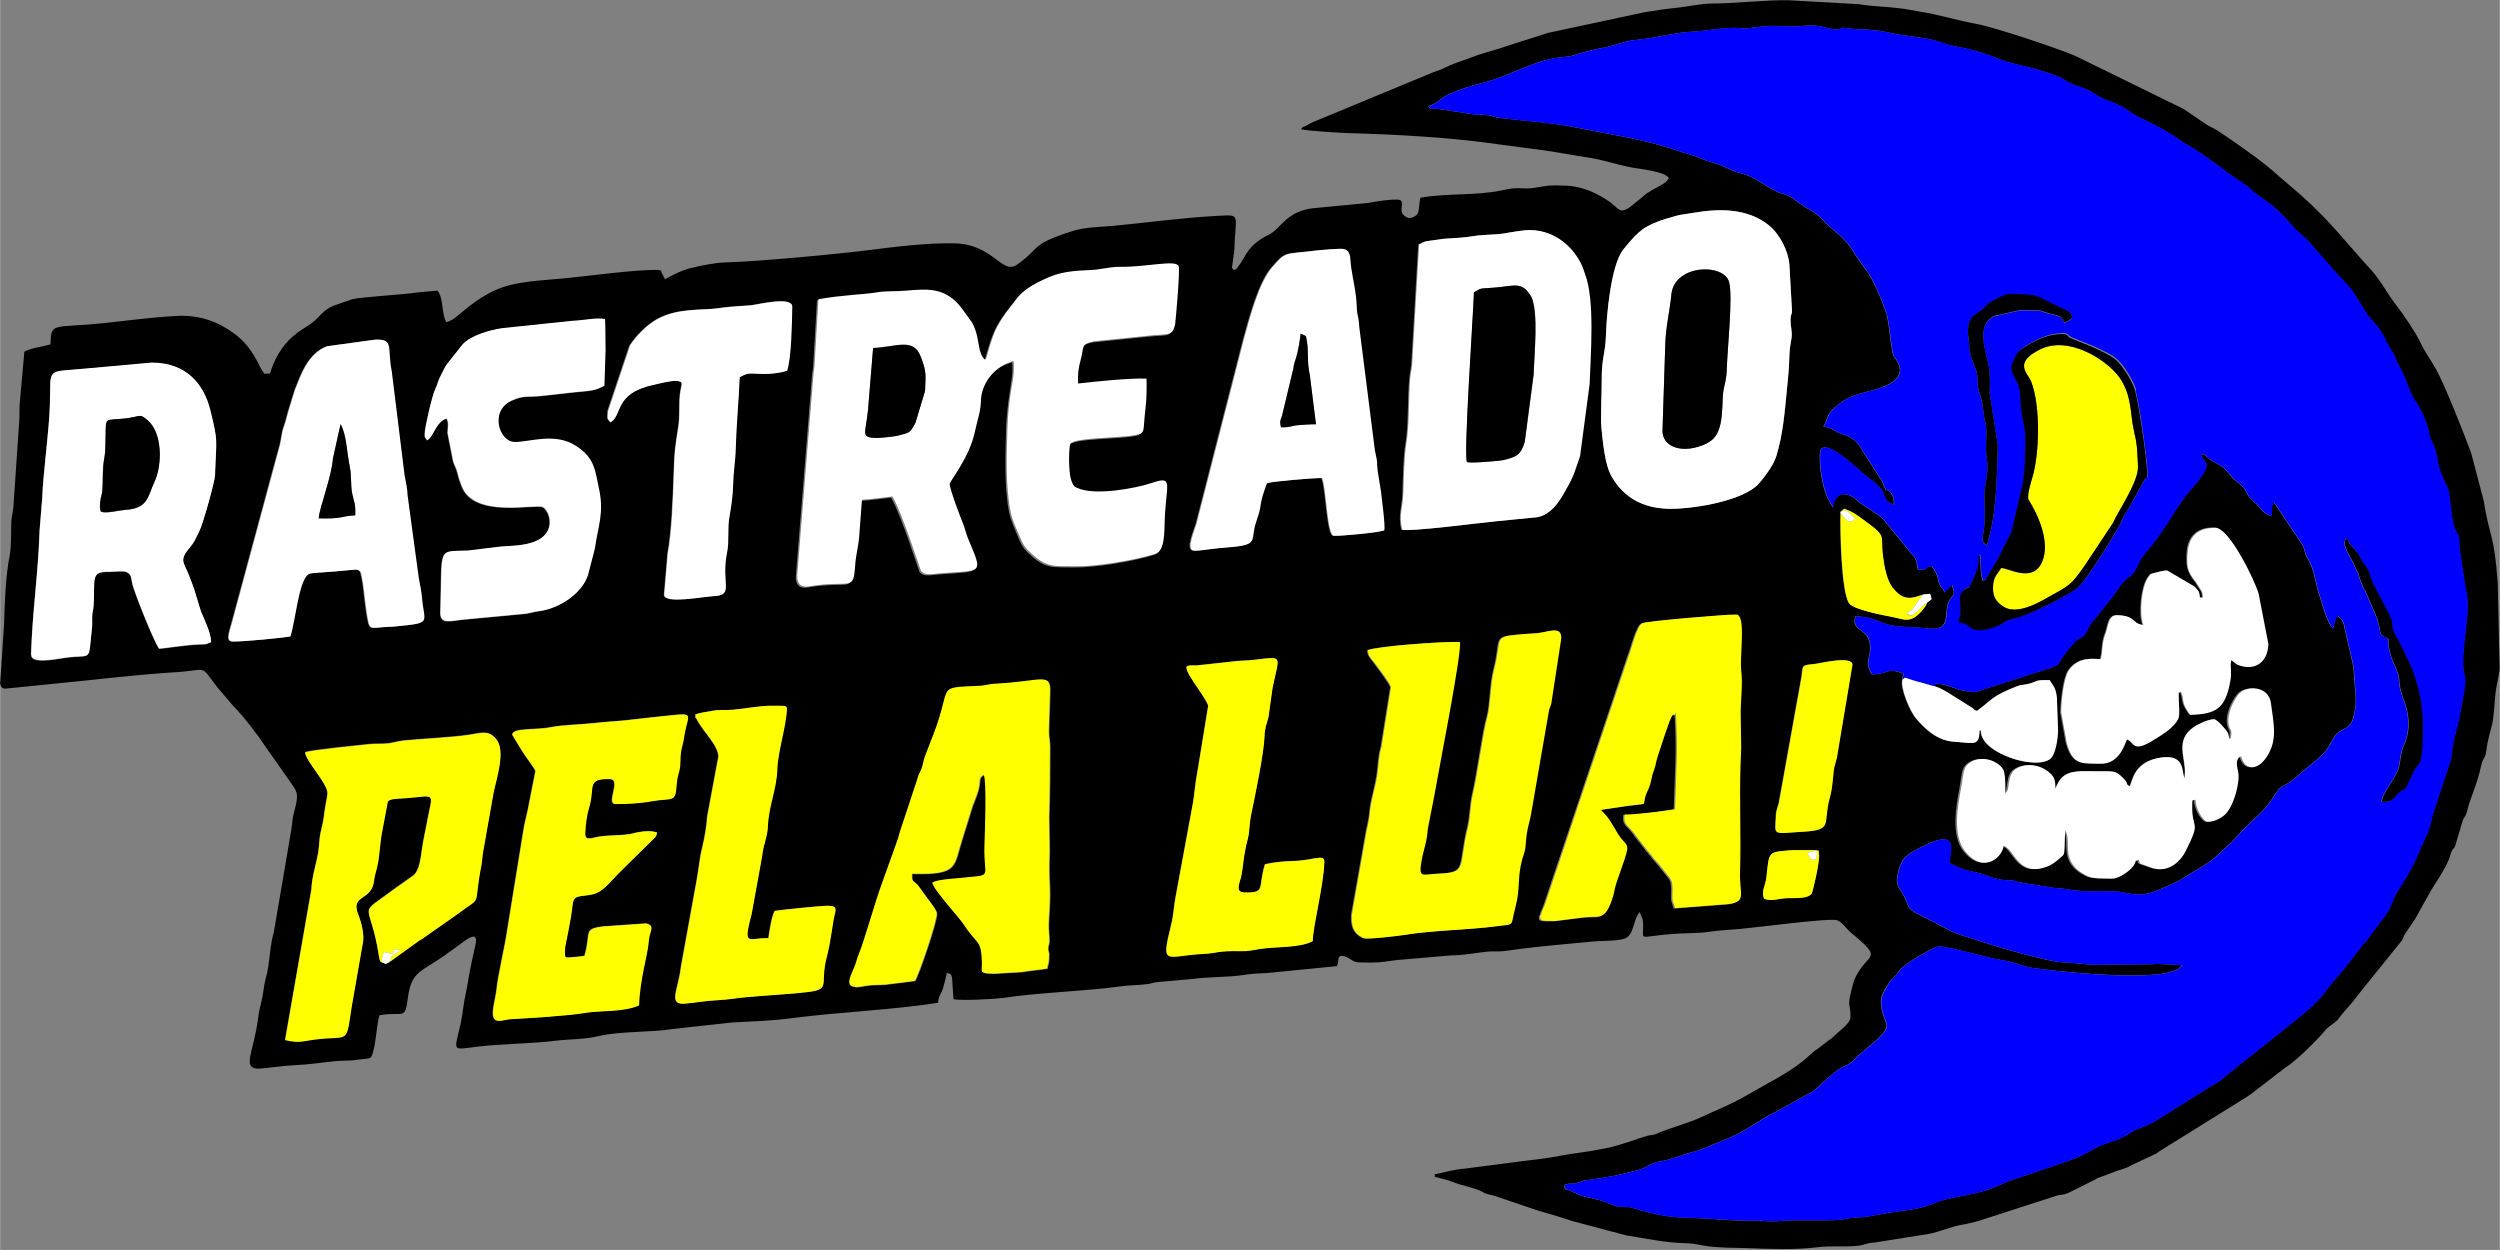 <?xml version="1.0" encoding="UTF-8"?>
<!DOCTYPE svg PUBLIC "-//W3C//DTD SVG 1.1//EN" "http://www.w3.org/Graphics/SVG/1.1/DTD/svg11.dtd">
<!-- Creator: CorelDRAW -->
<svg xmlns="http://www.w3.org/2000/svg" xml:space="preserve" width="33.867mm" height="16.933mm" version="1.1" style="shape-rendering:geometricPrecision; text-rendering:geometricPrecision; image-rendering:optimizeQuality; fill-rule:evenodd; clip-rule:evenodd"
viewBox="0 0 107.35 53.68"
 xmlns:xlink="http://www.w3.org/1999/xlink"
 xmlns:xodm="http://www.corel.com/coreldraw/odm/2003">
 <rect x="0" y="0" width="107.35" height="53.68" fill="#808080" stroke="none"/>
 <defs>
  <style type="text/css">
   <![CDATA[
    .fil0 {fill:black}
    .fil1 {fill:blue}
    .fil3 {fill:yellow}
    .fil2 {fill:white}
   ]]>
  </style>
 </defs>
 <g id="Camada_x0020_1">
  <g id="_2482594592576">
   <path class="fil0" d="M78 36.51c0.2,0.08 0.06,-0.08 0.11,0.18 0.05,0.28 -0.28,1.62 -0.31,1.68 -0.15,0.21 -0.6,0.19 -0.99,0.2 -0.42,0 -0.72,0.16 -1.05,0.03 -0.15,-0.29 0.05,-0.57 0.09,-0.9 0.13,-1.16 0.03,-1.1 1.11,-1.19l1.04 -0zm-41.28 5.88c-0.46,-0.01 -0.09,-0.61 0,-0.86 0.08,-0.2 0.11,-0.37 0.18,-0.53 0.23,-0.54 0.73,-2.34 0.99,-3.02l0.7 -1.96c0.06,-0.2 0.08,-0.31 0.15,-0.5l0.66 -1.99c0.07,-0.28 0.11,-0.28 0.2,-0.51 0.07,-0.19 0.08,-0.32 0.14,-0.51l0.38 -0.98c0.82,-2.14 0.04,-1.96 1.99,-2.06 0.29,-0.02 0.38,-0.07 0.66,-0.09 2.02,-0.1 2.38,-0.52 2.34,0.39l-0.05 1.57c-0.01,0.34 0.04,0.43 0.05,0.73 0,1.01 -0.01,1.99 -0.04,3.03l0.02 1.51c-0.02,0.56 -0.02,1 0.01,1.52 0.03,0.47 -0.03,1.08 -0.05,1.57 -0.01,0.28 0.04,0.5 0.03,0.73 -0.01,0.21 -0.05,0.14 -0.05,0.33 -0,0.15 0.04,0.1 0.04,0.29 -0.01,0.42 -0.05,0.31 -0.08,0.56 -0.35,0.06 -0.69,0.08 -1.1,0.15l-1.19 0.07c-0.68,-0.02 -0.49,-0.07 -0.51,-0.51 -0.04,-0.99 -0.2,-0.69 -0.78,-1.6 -0.17,-0.27 -1.35,-1.54 -1.35,-1.8 0.25,-0.14 0.89,-0.16 1.24,-0.2 1.43,-0.15 0.95,0.06 1,-1.4 0.02,-0.54 0.1,-2.77 -0.03,-3.03 -0.26,0.16 -0.11,0.23 -0.25,0.7 -0.06,0.2 -0.17,0.46 -0.24,0.65l-0.42 1.35c-0.41,1.25 -0.15,1.6 -2.17,1.55 -0.03,0.34 0.01,0.26 0.23,0.47l0.45 0.62c0.09,0.13 0.38,0.48 0.38,0.62 -0.01,0.41 -0.78,2.62 -0.94,2.89l-1.28 0.16c-0.23,0.02 -0.44,0.01 -0.67,0.03 -0.19,0.02 -0.43,0.08 -0.61,0.08zm-20.01 -1.08l-0.16 0.08 -0.16 -0.07c-0.07,-0.07 -0.08,0.02 -0.13,-0.28 -0.38,-2.51 -1.02,-1.61 0.72,-2.92l0.75 -0.53c0.27,-0.21 0.33,-0.75 0.38,-1.15 0.06,-0.43 0.16,-0.82 0.24,-1.28 0.03,-0.19 0.1,-0.45 0.13,-0.64 0.06,-0.33 -0.03,-0.35 -0.41,-0.32 -0.18,0.02 -0.5,0.04 -0.76,0.07 -0.27,0.02 -0.58,0.01 -0.67,0.14l-0.25 1.33c-0.09,0.46 -0.1,0.97 -0.19,1.39 -0.05,0.26 -0.12,0.4 -0.15,0.67 -0.1,0.92 -1.06,0.56 -0.66,1.51 0.13,0.31 0.27,0.89 0.17,1.21l-0.47 2.69c-0.26,1.69 -0.08,1.22 -1.61,1.42 -0.52,0.07 -0.64,0.16 -1.25,0.02l1.13 -6.47c0.02,-0.52 0.23,-1.13 0.3,-1.63 0.05,-0.33 0.03,-0.53 0.1,-0.83 0.06,-0.24 0.13,-0.53 0.15,-0.78 0.03,-0.32 0.1,-0.58 0.14,-0.86 0.05,-0.41 -0.94,-1.41 -0.96,-1.79 0.36,-0.11 2.24,-0.29 2.79,-0.35 0.27,-0.03 0.53,0 0.79,-0.03 0.22,-0.03 0.46,-0.1 0.63,-0.12 0.8,-0.08 2.06,-0.13 2.84,-0.25 0.56,-0.09 0.84,-0.2 1.16,0.19 0.41,0.51 0.01,1.67 -0.12,2.31l-0.43 2.43c-0.05,0.23 -0.05,0.46 -0.09,0.67 -0.38,1.93 0.12,1.25 -1.04,2.11l-1.4 0.98c-0.01,0.01 -0.06,0.04 -0.07,0.05l-0.11 0.07c-0.01,0.01 -0.03,0.02 -0.04,0.02l-1.29 0.93zm6.27 -8.17c0,-0.1 -0.42,-0.64 -0.53,-0.82 -0.07,-0.11 -0.47,-0.76 -0.47,-0.77 0,-0.32 1.02,-0.2 1.67,-0.33 0.49,-0.1 1.3,-0.11 1.9,-0.18 0.43,-0.05 0.82,-0.06 1.27,-0.11 0.33,-0.03 0.81,-0.1 1.24,-0.14 1.91,-0.19 1.47,-0.27 1.3,0.83 -0.04,0.25 -0.11,0.47 -0.14,0.68 -0.04,0.26 -0,0.5 -0.06,0.75 -0.06,0.29 -0.11,0.36 -0.13,0.69 -0.04,0.74 -0.2,0.51 -1.05,0.66 -0.46,0.08 -1.12,0.13 -1.58,0.12 -0.41,-0.01 0.28,-1.06 -0.23,-1.07 -1.03,-0.03 -0.63,0.37 -0.89,1.21 -0.1,0.32 -0.16,0.75 -0.17,1.12 -0.01,0.36 0.29,0.19 0.66,0.13 0.37,-0.05 0.86,-0.03 1.28,-0.1 0.15,-0.03 0.17,-0.05 0.36,-0.08 0.28,-0.05 0.5,-0.06 0.78,0.01 -0.03,0.21 -0.08,0.21 -0.23,0.36l-1.43 1.41c-0.59,0.61 -0.73,0.85 -1.33,0.93 -0.48,0.06 -0.6,0.03 -0.64,0.46 -0.06,0.63 -0.31,1.67 -0.32,1.84 -0.01,0.44 -0.02,0.38 0.32,0.36 0.26,-0.02 0.32,-0.02 0.52,-0.06 0.3,-1 -0.08,-1.14 0.77,-1.26l1.88 -0.13c0.4,0.1 0.13,0.36 0.11,0.73 -0.04,0.67 -0.38,1.62 -0.42,2.79 -0.69,0.3 -1.67,0.21 -2.31,0.32 -0.77,0.13 -2.35,0.23 -3.19,0.27 -0.31,0.02 -0.45,0.12 -0.66,0.04 -0.25,-0.17 -0.02,-0.77 0.04,-1.29 0.08,-0.75 0.34,-1.72 0.48,-2.68l0.66 -4.07c0.06,-0.44 0.19,-0.83 0.27,-1.31l0.26 -1.32zm6.87 -2.46c0.22,-0.08 0.5,-0.11 0.77,-0.16 0.28,-0.05 0.51,-0.01 0.85,-0.04 0.4,-0.03 1.2,-0.18 1.65,-0.17 0.48,0.01 0.65,-0.04 0.65,0.13 -0.02,0.72 -0.39,1.85 -0.41,2.57 -0.03,0.93 -0.37,1.56 -0.41,2.51 -0.02,0.44 -0.2,0.78 -0.24,1.23l-0.45 2.48c-0.38,1.47 -0.17,1.04 0.72,1.06 0.04,-0.27 0.13,-0.94 0.27,-1.17 0.13,-0.04 2.07,-0.23 2.26,-0.22 0.32,0.01 0.41,0.03 0.31,0.39 -0.08,0.3 -0.16,1.13 -0.33,1.78 -0.36,1.36 0.34,1.43 -1.25,1.58 -0.76,0.07 -2.18,0.14 -2.78,0.24 -0.42,0.07 -0.98,0.07 -1.38,0.13 -0.21,0.03 -0.45,0.06 -0.68,0.08 -0.76,0.07 -0.28,-0.62 -0.18,-1.56l0.7 -3.86c0.08,-0.47 0.11,-0.87 0.22,-1.3 0.1,-0.39 0.19,-0.93 0.21,-1.31l0.48 -2.57c0.02,-0.46 -0.67,-1.11 -0.9,-1.56 -0.01,-0.01 -0.01,-0.03 -0.02,-0.04 -0.07,-0.15 -0.05,0.06 -0.07,-0.22zm58.39 3.19c0.01,-0.01 0.02,-0.03 0.02,-0.04 0,-0.01 0.02,-0.03 0.02,-0.04 0.01,-0.01 0.01,-0.03 0.02,-0.04 0.01,-0.02 0.03,-0.06 0.04,-0.08 0.22,-0.45 0.57,-0.57 1.29,-0.55 1.16,0.03 1.14,-0.08 1.52,0.29 0.27,0.27 0.06,0.23 0.29,0.36 0.1,-0.13 0.13,-0.97 1.15,-1.2 1.26,-0.29 1.07,0.58 1.2,0.86l0.02 -0.21c0.05,-0.66 -0.43,-1.41 0.36,-1.98 0.16,-0.11 0.64,-0.35 0.89,-0.35 0.14,0 0.55,0.48 0.6,0.6 0.05,0.1 0.01,0.12 0.06,0.24 0.09,-0.46 -0.04,-0.3 -0.09,-0.66 -0.06,-0.41 0.18,-0.92 0.42,-1.24 0.3,-0.4 1.3,-0.4 1.4,0.37 0.11,0.84 0.27,1.48 -0.09,2.15 -0.41,0.76 -1.04,0.79 -1.19,0.13 -0.31,0.13 -0.12,0.54 -0.11,0.8 0.02,0.39 -0.18,1.27 -0.55,1.67 -0.16,0.17 -0.5,0.36 -0.81,0.34 -0.26,-0.13 -0.48,-0.6 -0.49,-0.95 -0.15,0.06 -0.13,-0.04 -0.14,0.22 -0.04,1.14 0.41,0.61 -0.28,1.99 -0.2,0.4 -0.63,0.85 -1.23,0.77 -0.15,-0.02 -0.33,-0.09 -0.49,-0.15 -0.25,-0.09 -0.24,-0.04 -0.3,-0.25 -0.23,0.1 -0.07,0.05 -0.22,0.26 -0.17,0.24 -0.64,0.56 -0.91,0.55 -0.38,-0.01 -0.81,0.02 -1.08,-0.11 -1.24,-0.61 -0.62,-1.5 -0.95,-1.96 -0.01,0.24 -0.01,0.49 -0.02,0.73 -0.01,0.34 -0.01,0.31 -0.23,0.49 -0.09,0.08 -0.31,0.24 -0.43,0.3 -1.35,0.57 -1.47,-0.73 -1.96,-0.85 -0.06,0.5 -0.8,1.12 -1.53,0.37l-0.14 -0.16c-0.54,-0.71 -0.29,-1.97 -0.16,-2.68 0.06,-0.3 0.07,-0.61 0.16,-0.84 0.15,-0.4 0.89,-0.63 1.47,-0.18 0.12,0.09 0.19,0.18 0.22,0.31 0.06,0.26 0.06,0.64 0.05,0.94 0.14,-0.16 0.12,-0.25 0.15,-0.44 0.02,-0.13 0.05,-0.29 0.11,-0.41 0.2,-0.41 1.09,-0.59 1.68,-0.02 0.16,0.15 0.22,0.27 0.21,0.65zm-37.31 -5.19c0,-0.15 0.28,-0.1 0.45,-0.11l1.48 -0.16c0.3,-0.05 0.67,-0.04 0.99,-0.08 1.25,-0.14 1.09,-0.24 0.79,1.18l-0.18 1.28c-0.08,0.32 -0.16,0.44 -0.17,0.83 -0.02,0.71 -0.41,2.59 -0.59,3.44 -0.05,0.25 -0.06,0.69 -0.12,0.93 -0.22,0.82 -0.19,1.2 -0.3,1.68 -0.06,0.26 -0.25,0.64 0.14,0.65 0.95,0.02 0.57,-0.17 0.89,-1.21 0.33,-0.08 0.79,-0.13 1.18,-0.14 0.9,-0.01 1.38,-0.32 1.37,0.03 -0.03,1.03 -0.48,2.71 -0.5,3.41 -0.56,0.3 -1.62,0.23 -2.29,0.34 -0.25,0.04 -0.48,0.1 -0.79,0.09 -1.08,-0.02 -0.93,0.09 -1.64,0.12 -1.59,0.08 -1.81,0.57 -1.36,-1.24 0.11,-0.43 0.12,-0.88 0.21,-1.3l0.73 -3.95c0.07,-0.41 0.1,-0.9 0.19,-1.33l0.46 -2.82c0.01,-0.23 -0.93,-1.36 -0.93,-1.65zm25.32 6.29c0,-0.13 0.09,-0.35 0.12,-0.47l0.98 -5.45c0.06,-0.55 0.01,-0.47 0.66,-0.55 0.15,-0.02 1.53,-0.35 1.52,0.05l-0.67 4c-0.03,0.14 -0.11,0.35 -0.13,0.52 -0.05,0.42 -0.06,0.79 -0.17,1.18 -0.32,1.15 0.18,1.39 -1.17,1.47 -1.36,0.08 -1.17,0.2 -1.14,-0.75zm-13.6 -7.4c0.1,0.42 -0.92,5.55 -1.12,6.71l-0.26 1.32c-0.03,0.54 -0.18,0.88 -0.26,1.33 -0.15,0.84 0.02,0.62 0.72,0.59 1.28,-0.05 0.84,-0.27 1.27,-2.01 0.1,-0.4 0.1,-0.95 0.2,-1.37 0.24,-1.03 0.42,-2.63 0.63,-3.35 0.14,-0.48 0.13,-1.43 0.29,-2.04 0.34,-1.29 -0.06,-1.4 0.97,-1.49 0.3,-0.03 0.53,-0.04 0.82,-0.06 0.5,-0.02 1.14,-0.37 1.09,0.24l-0.42 2.74c-0.03,0.16 -0.05,0.14 -0.1,0.31l-0.76 4.39c-0.07,0.44 -0.2,0.69 -0.24,1.34 -0.02,0.34 -0.07,0.41 -0.15,0.67 -0.24,0.82 -0.07,1.24 -0.3,2.09 -0.23,0.86 0.02,0.69 -0.83,0.8 -1.08,0.15 -2.71,0.17 -3.85,0.36 -0.18,0.03 -1.67,0.22 -1.83,0.15 -0.52,-0.24 -0.52,-0.66 -0.51,-1l0.64 -3.63c0.19,-0.79 0.11,-0.72 0.2,-1.2 0.08,-0.38 0.19,-0.77 0.25,-1.15 0.07,-0.47 0.05,-0.78 0.18,-1.22l0.41 -2.57c0,-0.12 -0.68,-1.01 -0.79,-1.16 -0.12,-0.15 -0.19,-0.22 -0.2,-0.44 0.45,-0.17 3.14,-0.37 3.93,-0.35zm3.47 11.75c0,-0.14 0.12,-0.3 0.17,-0.48l3.6 -10.69c0.11,-0.26 0.35,-1.26 0.58,-1.37 0.19,-0.09 3.59,-0.38 4.03,-0.37 0.43,0.01 0.13,1.77 0.21,2.4 0.07,0.63 -0.04,1.38 -0.02,1.98l0.02 1.34c-0.01,0.26 -0.02,0.52 -0.03,0.79 -0.05,1.55 0.03,3.01 -0.02,4.54 -0.03,0.95 0.29,1.26 -0.45,1.38l-2.34 0.18c-0.08,-0.31 -0.13,-0.24 -0.11,-0.67 0.01,-0.26 0,-0.47 -0.11,-0.62l-0.34 -0.43c-0.12,-0.16 -0.24,-0.28 -0.36,-0.42 -0.05,-0.06 -0.05,-0.07 -0.1,-0.14 -0.01,-0.01 -0.02,-0.02 -0.03,-0.03 -0.01,-0.01 -0.02,-0.02 -0.03,-0.03l-0.05 -0.07c-0.01,-0.01 -0.02,-0.02 -0.03,-0.03l-0.47 -0.6c-0.39,-0.58 -0.58,-0.47 -0.54,-0.98 0.45,0.01 1.68,-0.14 2.17,-0.23 0.05,-1.71 0.14,-2.55 0.03,-4.18 -0.08,0.32 -0.02,0.02 -0.14,0.15 -0.12,0.13 -0.53,1.45 -0.63,1.75 -0.07,0.2 -0.07,0.36 -0.15,0.56 -0.08,0.22 -0.09,0.24 -0.14,0.5 -0.04,0.19 -0.08,0.3 -0.17,0.48 -0.11,0.23 -0.08,0.28 -0.14,0.51 -0.22,0.04 -0.42,0.05 -0.67,0.08l-1.13 0.17c-0.12,0.1 -0.04,-0.02 -0,0.06 0.01,0.01 0.16,0.16 0.17,0.18 0.27,0.31 0.41,0.67 0.66,1 0.13,0.17 0.25,0.2 0.26,0.43 0,0.08 -0.09,0.4 -0.13,0.5l-0.35 1.01c-0.05,0.19 -0.08,0.38 -0.14,0.57 -0.32,1.06 -0.57,0.81 -1.2,0.87l-1.28 0.16c-0.6,-0.01 -0.65,0.03 -0.64,-0.24zm-56.16 -11.77c-0.3,-0.01 -0.14,-0.39 -0.04,-0.78l2.04 -7.55c0.1,-0.29 0.1,-0.59 0.19,-0.86 0.11,-0.3 0.14,-0.5 0.24,-0.82l0.25 -0.81c0.27,-0.67 0.56,-1.55 1.38,-1.86l2.04 -0.28c0.85,-0.05 0.52,0.34 0.73,1.37l0.55 4.46c0.06,0.35 0.12,0.49 0.13,0.87l0.48 3.54c0.06,0.28 0.12,0.59 0.14,0.86 0.09,1.09 0.46,1.06 -1.12,1.21 -0.17,0.02 -0.48,0.02 -0.72,0.05 -0.34,0.04 -0.4,0.02 -0.46,-0.22 -0.13,-0.53 -0.19,-1.46 -0.25,-1.76 -0.09,-0.4 -0.05,-0.48 -0.28,-0.51l-0.59 0.05c-0.28,0.03 -0.43,0.04 -0.7,0.06 -0.08,0.01 -0.61,0.04 -0.69,0.06 -0.47,0.14 -0.61,1.92 -0.84,2.7 -0.39,0.07 -2.02,0.23 -2.49,0.22zm78.51 3.02c0.01,-0.45 0.11,-1.46 0.33,-1.78 0.4,-0.57 0.99,-0.51 1.37,-0.48 0.11,-0.36 0.05,-0.71 0.2,-1.08 0.13,-0.31 0.11,-0.82 0.51,-0.81 0.82,0.02 0.61,0.36 1.12,0.42 -0.19,-0.46 -0.07,-1.65 0.21,-2.04 0.13,-0.18 0.09,-0.14 0.34,-0.21 0.1,-0.03 0.34,-0.09 0.48,-0.09l1.17 0.69c0.01,0.01 0.02,0.02 0.03,0.03 0.09,0.11 0.18,0.11 0.2,0.44l0.13 0c-0.01,-0.24 -0.04,-0.25 -0.15,-0.42l-0.16 -0.26c-0.01,-0.01 -0.02,-0.02 -0.03,-0.03 -0.33,-0.44 -0.34,-0.64 -0.33,-1.15 0.02,-0.7 0.38,-1.17 1.21,-1.15 0.58,0.01 1.66,2.24 1.84,2.82l0.42 2.17c-0.03,0.87 -0.67,1.19 -1.35,0.87l-0.24 -0.19c-0.04,0.28 -0.03,0.12 -0.02,0.39 0.01,0.16 0,0.33 -0.02,0.49 -0.21,1.24 -0.65,1.46 -1.73,1.48 -0.42,-0.58 -0.22,-0.6 -0.4,-1 -0.12,0.12 -0.08,-0.07 -0.09,0.15 -0.01,0.4 0.07,0.83 -0.02,1.02 -0.18,0.38 -0.7,0.69 -1.04,0.9 -0.97,0.61 -0.8,0.08 -1.16,-0.01 -0.1,0.16 -0.32,1.06 -1.14,1.04 -0.79,-0.02 -1.18,0.09 -1.45,-0.9l-0.24 -1.33zm-9.45 -8.53l0 -0.06 0.17 -0.14c0.29,0.12 0.37,0.15 0.61,0.32 1.31,0.94 0.92,0.72 1.05,1.71 0.06,0.49 0.17,1.04 0.41,1.35 0.5,0.65 0.89,0.44 1.31,0.31l0.3 -0.03 0.06 0.23 -0.18 0.14c-0.06,0.2 -0.38,0.55 -0.57,0.65 -0.33,0.17 -0.49,0.06 -0.92,-0.03 -0.51,-0.1 -1.66,-0.33 -1.85,-0.57 -0.35,-0.43 -0.41,-3.16 -0.38,-3.89zm-77.7 6.09c0.06,-1.91 0.3,-3.36 0.37,-5.37l0.11 -1.34c0.04,-1.14 0.3,-2.9 0.33,-4.03 0.05,-1.62 -0.2,-1.38 1.48,-1.54l2.89 -0.26c1.48,0 2.24,0.91 2.52,2.05 0.35,1.42 0.25,1.17 0.2,2.79 -0.01,0.26 -0.52,2.12 -0.69,2.43 -0.19,0.35 -0.15,0.39 -0.45,0.74 -0.44,0.53 -0.14,0.62 0.08,1.28 0.05,0.16 0.12,0.3 0.17,0.46l0.28 0.92c0.16,0.37 0.45,0.94 0.44,1.33 -0.25,0.11 -0.17,0.09 -0.52,0.1 -0.58,0.02 -1.52,0.18 -1.71,0.18 -0.22,-0.3 -1.06,-2.4 -1.15,-2.78 -0.05,-0.23 -0.02,-0.41 -0.25,-0.51 -0.15,-0.07 -0.46,-0.01 -0.72,-0.01 -0.51,0 -0.6,0.06 -0.66,0.38 -0.01,0.03 -0.01,0.13 -0.01,0.16 -0.02,0.35 0.01,0.84 -0.06,1.16 -0.05,0.23 -0.01,0.49 -0.03,0.67 -0.18,1.6 0.05,1.14 -1.2,1.33 -0.44,0.07 -1.43,0.25 -1.41,-0.13zm49.78 -4.82c0.01,-0.22 0.18,-0.62 0.24,-0.82l2.04 -7.95c0.24,-0.85 0.63,-2.39 1.21,-3.06 0.63,-0.72 0.51,-0.55 1.98,-0.73 0.16,-0.02 0.96,-0.08 1.07,-0.06 0.34,0.06 0.28,0.38 0.33,0.72 0.08,0.6 0.22,1.13 0.25,1.76 0.02,0.5 0.07,0.28 0.11,0.89l0.67 5.29c0.16,0.73 0.05,0.32 0.12,0.89l0.14 0.86c0.03,0.31 0.2,1.52 0.14,1.68 -0.23,0.09 -1.78,0.24 -2.16,0.23 -0.29,-0.01 -0.32,-2.13 -0.51,-2.48 -0.35,-0.01 -2.18,0.15 -2.36,0.22 -0.04,0.07 -0.18,0.5 -0.2,0.57 -0.16,0.65 -0.01,0.33 -0.28,1.13 -0.25,0.75 0.16,0.95 -1.13,1.05 -1.58,0.12 -1.7,0.35 -1.68,-0.2zm9.82 -12.82c0.21,-0.11 0.2,-0.12 0.52,-0.16 0.2,-0.02 0.43,-0.07 0.6,-0.08 0.48,-0.03 0.77,-0.04 1.21,-0.11 0.42,-0.07 0.89,-0.05 1.28,-0.11 0.28,-0.04 0.87,-0.15 1.17,-0.15 1.09,0.03 1.85,0.76 2.2,1.54 0.06,0.14 0.06,0.21 0.12,0.34 0.44,1.12 0.24,3.54 0.2,4.74l-0.41 3.09c-0.17,0.49 -0.27,0.86 -0.51,1.27 -0.21,0.37 -0.59,1.21 -1.31,1.35l-1.72 0.17c-0.73,0.07 -3.72,0.46 -4.1,0.37 -0.15,-0.64 0.03,-0.94 0.05,-1.57 0.02,-0.64 0.03,-1.58 0.13,-2.14 0.14,-0.84 0.08,-1.98 0.17,-2.85 0.03,-0.27 0.08,-0.38 0.09,-0.73l0.29 -4.98zm-33.88 4.32c0.26,-0.39 0.7,-0.85 1.14,-1.1 0.9,-0.51 1.98,-0.38 2.65,-0.48 0.68,-0.1 1.22,-0.1 1.44,-0.13 0.35,-0.05 1.75,-0.39 1.73,0.07 -0.02,0.72 -0.03,2.13 -0.22,2.74 -0.24,0.09 -0.69,0.15 -1.05,0.14 -0.63,-0.01 -0.57,-0.08 -0.99,0.14 -0.03,1.04 -0.13,2 -0.17,3.08 -0.01,0.51 -0.1,0.97 -0.11,1.51 -0.01,0.47 -0.09,0.98 -0.16,1.41 -0.09,0.48 -0,1.05 -0.1,1.52 -0.27,1.33 0.31,1.83 -0.54,1.88 -0.6,0.03 -2.18,0.34 -2.16,-0.06l0.15 -1.76c0.17,-0.91 0.23,-2.46 0.26,-3.33 0.04,-1.13 0.06,-1.16 0.21,-2.19 0.05,-0.3 0.03,-0.74 0.04,-1.06 0.02,-0.68 0.26,-0.79 -0.1,-0.84 -0.24,-0.03 -0.8,0.12 -1.02,0.17 -1.71,0.36 -1.31,1.32 -1.85,1.61 -0.15,-0.21 -0.13,-0.07 -0.11,-0.51l0.95 -2.83zm-8.82 3.81c0.01,-0.24 0.32,-1.61 0.45,-1.89 0.08,-0.18 0.13,-0.38 0.22,-0.55 0.07,-0.14 0.18,-0.37 0.27,-0.51l0.69 -0.87c0.35,-0.37 1.14,-0.61 1.71,-0.69l2.96 -0.31c0.7,-0.04 1.02,-0.14 1.44,-0.08 -0,0.17 0.01,0.22 0.01,0.32l0.01 1.03c-0.02,0.51 -0.03,1.01 -0.05,1.51 -0.42,0.22 -0.58,0.21 -1.28,0.28l-1.35 0.15c-0.67,0.08 -0.81,-0.04 -1.35,0.21 -0.95,0.43 -0.55,1.77 0.12,1.78 0.65,0.02 1.75,-0.42 2.66,0.18 0.78,0.52 0.79,1.05 0.96,1.79 0.24,1.07 -0.04,1.61 -0.17,2.61l-0.29 1.12c-0.24,0.77 -1.19,1.42 -2.04,1.55 -0.3,0.04 -0.36,0.08 -0.62,0.12l-2.76 0.26c-0.47,0.05 -0.93,0.21 -0.92,-0.31 0.09,-2.9 -0.16,-2.61 1.19,-2.66l1.39 -0.17c0.46,-0.03 1.01,-0.05 1.43,-0.2 1.06,-0.4 0.65,-1.4 0.38,-1.5 -0.36,-0.14 -2.94,0.49 -3.47,-0.89 -0.08,-0.21 -0.11,-0.27 -0.17,-0.52 -0.07,-0.28 -0.14,-0.35 -0.2,-0.55l-0.24 -1.22c0,-0.27 0.06,-0.42 -0.04,-0.62 -0.46,0.13 -0.56,0.8 -0.84,0.93 -0.08,-0.14 -0.11,-0.1 -0.1,-0.28zm53.43 3.23c-1.14,-0.03 -1.93,-0.51 -2.43,-1.36 -0.3,-0.51 -0.38,-1.48 -0.45,-2.09 -0.05,-0.51 0.01,-1.61 0.01,-2.04 -0.01,-1.01 0.16,-1.17 0.18,-1.93 0.02,-0.9 0.21,-3.02 0.74,-3.71 0.07,-0.09 0.05,-0.05 0.11,-0.13 0.54,-0.66 0.79,-0.91 1.78,-1.21 0.02,-0 0.03,-0.01 0.05,-0.01 0.57,-0.18 0.43,-0.12 1.08,-0.23 1.13,-0.19 2.32,-0.19 3.22,0.52 0.49,0.39 0.86,1.13 0.9,1.72l0.11 1.97c0,0.18 -0.05,0.12 -0.06,0.33 -0.01,0.36 0.08,0.53 0.04,0.84 -0.03,0.26 -0.08,0.39 -0.09,0.73 -0.02,0.57 -0.07,1.03 -0.11,1.51 -0.09,0.98 -0.16,1.89 -0.45,2.82 -0.11,0.36 -0.41,0.77 -0.63,1.04 -0.17,0.21 -0.21,0.25 -0.44,0.41 -0.82,0.54 -2.59,0.84 -3.54,0.82zm-29.37 -6.39c0.31,-1.03 0.36,-1.36 1.12,-2.32l0.29 -0.37c0.22,-0.23 0.48,-0.41 0.77,-0.57 0.8,-0.42 1.22,-0.51 2.25,-0.55 0.54,-0.02 0.81,-0.14 1.31,-0.14 1.23,0.01 2.4,-0.33 2.53,-0.03 0.06,0.14 -0.13,2.38 -0.15,2.49 -0.1,0.51 -0.31,0.42 -0.88,0.47l-2.57 0.26c-0.62,0.12 -0.45,0.22 -0.6,0.78 -0.12,0.46 -0.14,0.6 -0.12,1.04 0.71,-0.08 2.21,-0.24 2.94,-0.21 0.01,0.37 0.01,0.87 -0.05,1.34 -0.12,0.89 0.01,1 -0.4,1.08 -0.73,0.14 -2.63,0.1 -2.82,0.38 -0.06,0.09 -0.1,1.17 0.04,1.57 0.09,0.25 0.16,0.27 0.27,0.33 0.76,0.34 2.5,0.02 3.19,-0.22 0.96,-0.33 0.61,0.05 0.55,1.66 -0.01,0.4 0.02,1.25 -0.39,1.38 -0.88,0.28 -2.57,0.56 -3.47,0.54 -0.86,-0.02 -1.17,0.08 -1.84,-0.53 -0.34,-0.31 -0.37,-0.4 -0.55,-0.81 -0.11,-0.27 -0.29,-0.67 -0.36,-0.97 -0.23,-1.12 -0.17,-2.51 -0.14,-3.65 0.04,-1.16 0.26,-2.05 0.27,-2.4 0.02,-0.6 -0.01,-0.44 -0.16,-0.4 -0.74,0.23 -1.23,0.98 -1.25,1.65 -0.01,0.48 -0.15,0.85 -0.27,1.37 -0.23,1.04 -1.05,2.07 -1.07,2.19 -0.03,0.16 0.48,1.51 0.58,1.74 0.09,0.2 0.11,0.38 0.2,0.6 0.65,1.56 0.68,1.36 -1.19,1.51 -0.3,0.02 -0.65,0.12 -0.82,-0.1 -0.04,-0.05 -0.78,-2.43 -1.23,-3.2 -0.41,0.05 -0.92,0.12 -1.31,0.14l-0.11 1.46c-0.01,0.46 -0.14,0.89 -0.18,1.34 -0.09,1.19 -0.16,0.61 -1.98,0.92 -0.36,0.06 -0.52,-0.12 -0.51,-0.47l0.61 -7.56c0.04,-0.34 0.06,-1.01 0.13,-1.4l0.17 -2.9c0.99,-0.17 2.01,-0.2 2.48,-0.29 0.47,-0.09 0.77,-0.04 1.3,-0.08 0.86,-0.08 1.48,-0.12 2.1,0.45 0.23,0.21 0.39,0.46 0.58,0.73 0.14,0.19 0.14,0.17 0.24,0.41 0.23,0.56 0.13,1.09 0.46,1.38zm40.8 14.02c0.22,0.07 0.27,0.12 0.51,0.24l1.1 0.69c0.17,0.12 -0.05,0.04 0.19,0.12 0.62,-0.44 0.59,-0.62 1.7,-1.05 0.23,-0.09 0.19,-0.04 0.46,-0.1 0.47,-0.1 0.26,-0.2 0.96,-0.17 0.18,0.29 0.27,0.35 0.31,0.78l0.05 1.41c-0.01,0.27 -0.09,1.03 -0.36,1.21 -0.25,0.17 -0.67,0.16 -0.98,0.11 -0.72,-0.1 -1.99,-0.61 -1.97,-1.35l-0.06 -0c-0.02,0.69 -0.24,0.54 -1.12,0.48 -0.71,-0.05 -1.21,-0.54 -1.6,-0.99 -0.28,-0.33 -0.69,-1.33 -0.59,-1.67 0.03,-0.17 0.01,-0.09 0.06,-0.25 -0.71,-0.31 -0.7,0.04 -1.37,0.02 -0.38,-0.66 0.07,-0.77 -0.11,-1.44 -0.15,-0.54 -0.78,-0.44 -0.59,-1.05 0.74,0.02 0.82,0.17 1.39,0.35 0.43,0.13 1.16,0.1 1.62,0.16 1.29,0.18 0.66,-0.78 1.09,-1.29 0.24,-0.28 0.08,-0.26 0.06,-0.58l-0.34 0.33c-0.07,-0.24 -0.08,-0.1 -0.18,-0.29 -0.17,-0.35 -0.01,-0.34 -0.37,-0.84 -0.38,0.08 -0.04,0.17 -0.59,0.15 -0.09,-0.37 0,-0.38 -0.26,-0.66l-1.07 -1.31c-0.3,-0.45 -0.9,-0.64 -1.3,-1.02 -0.44,-0.41 -0.99,-0.31 -1.01,0.33 -0.01,-0.01 -0.02,-0.03 -0.02,-0.04l-0.13 -0.22c-0.4,-0.64 -0.51,-2.16 -0.35,-2.28 0.41,-0.32 1.81,1.14 2.15,1.36 0.17,0.11 0.07,0.04 0.2,0.16 0.31,0.3 0.25,0.27 0.39,0.61 0.08,0.18 0.18,0.18 0.37,0.3 0.01,-0.26 -0.02,-0.44 -0.21,-0.59 -0.22,-0.17 -0.05,0.12 -0.21,-0.21 -0.06,-0.14 -0.01,-0.07 -0.1,-0.24l-0.62 -0.97c-0.26,-0.34 -0.32,-0.67 -0.72,-0.89 -0.18,-0.1 -0.38,-0.14 -0.58,-0.24 -0.24,-0.13 -0.25,-0.16 -0.58,-0.24 0.2,-0.33 0.12,-0.52 0.49,-0.82 0.52,-0.43 0.74,-0.5 1.46,-0.69 0.72,-0.19 1.68,-0.5 1.2,-1.31 -0.14,-0.23 -0.14,-0.11 -0.2,-0.44 -0.11,-0.56 -0.13,-1.3 -0.31,-1.77 -0.18,-0.48 -0.42,-1.06 -0.69,-1.51l-0.59 -0.83c-0.42,-0.76 -0.82,-0.89 -1.51,-1.61 -0.23,-0.24 -0.42,-0.29 -0.7,-0.47 -0.24,-0.15 -0.4,-0.33 -0.66,-0.45 -0.16,-0.07 -0.3,-0.09 -0.47,-0.17 -0.61,-0.27 -0.89,-0.63 -1.57,-0.8 -0.58,-0.14 -0.49,-0.25 -1.29,-0.48 -0.3,-0.09 -0.55,-0.23 -0.88,-0.32 -0.39,-0.11 -0.55,-0.18 -0.92,-0.29 -1.24,-0.39 -2.7,-0.61 -3.97,-0.87 -1.07,-0.22 -2.17,-0.28 -3.26,-0.41 -0.26,-0.03 -0.31,-0.09 -0.53,-0.12 -0.18,-0.02 -0.38,-0.01 -0.57,-0.03l-1.58 -0.24c-0.35,-0.04 -0.29,0.06 -0.44,-0.13 0.34,-0.06 0.48,-0.25 0.7,-0.4 0.29,-0.19 1.24,-0.5 1.64,-0.59 1.09,-0.26 2.23,-0.99 3.36,-1.1 0.66,-0.06 0.41,-0.07 0.92,-0.2 0.3,-0.08 0.62,-0.16 0.91,-0.21 0.58,-0.11 0.86,-0.28 1.35,-0.33 0.98,-0.1 1.75,-0.33 2.46,-0.36 0.72,-0.03 1.45,-0.22 2.07,-0.15 0.29,0.04 0.66,-0.05 0.98,-0.08 0.37,-0.04 0.75,-0.01 1.14,-0 0.46,0.01 0.73,-0.06 1.11,-0.03 0.33,0.02 0.7,0.19 0.95,0.16 0.28,-0.03 0.03,-0.1 0.45,-0.05 0.21,0.03 0.3,0.04 0.55,0.05 0.27,0 0.84,0.05 1.07,0.11 0.67,0.16 1.48,0.21 2,0.34 0.34,0.08 0.58,0.21 0.89,0.26 1.53,0.28 1.78,0.56 2.67,0.78 0.37,0.09 0.58,0.13 0.92,0.23 0.42,0.13 0.91,0.25 1.23,0.47 0.33,0.23 0.85,0.31 1.17,0.52 0.3,0.2 0.32,0.22 0.7,0.36 0.88,0.32 0.73,0.45 1.45,0.78 0.64,0.29 1.24,0.64 1.77,1.02 0.14,0.1 0.21,0.12 0.35,0.2 0.15,0.09 0.2,0.14 0.34,0.22l0.97 0.69c0.38,0.35 0.9,0.58 1.27,0.94 0.36,0.35 0.8,0.42 1.74,1.53 0.25,0.3 0.59,0.5 0.82,0.81l0.76 0.86c0.28,0.38 0.72,0.76 1.01,1.14l0.61 0.98c0.08,0.11 0.15,0.17 0.25,0.29 0.58,0.67 0.42,0.69 0.82,1.3 0.16,0.24 0.2,0.46 0.34,0.7 0.27,0.45 0.38,1.01 0.66,1.43 0.3,0.44 0.53,0.97 0.61,1.47 0.03,0.2 0.06,0.19 0.15,0.37 0.18,0.4 0.19,0.82 0.32,1.21l0.32 0.72c0.12,0.33 0.12,1.27 0.3,1.72 0.16,0.42 0.2,0.17 0.19,0.77l0.26 1.75c0.25,0.85 -0.06,2.01 -0.09,2.91 -0.05,1.45 0.31,0.27 -0.18,2.72 -0.07,0.36 -0.13,0.53 -0.21,0.84 -0.06,0.22 -0.09,0.67 -0.14,0.91l-0.79 2.4c-0.09,0.36 -0.1,0.53 -0.24,0.82 -0.44,0.93 -0.48,1.21 -1.07,2.14 -0.4,0.63 -0.3,0.52 -0.54,1.06 -0.11,0.25 -0.64,0.87 -0.9,1.26 -0.11,0.16 -0.14,0.17 -0.25,0.29 -0.41,0.51 -0.68,0.93 -1.15,1.43l-0.53 0.67c-0.34,0.46 -0.95,0.93 -1.42,1.31l-2.74 2.18c-0.55,0.49 -0.41,0.28 -0.94,0.64l-1.35 0.85c-0.47,0.28 -0.9,0.6 -1.42,0.78 -0.37,0.13 -0.42,0.23 -0.72,0.38 -0.31,0.16 -0.69,0.26 -1.03,0.39l-0.52 0.28c-0.51,0.31 -1.06,0.42 -1.59,0.63l-1.67 0.56c-0.59,0.21 -0.58,0.34 -1.64,0.58 -0.59,0.13 -1.2,0.2 -1.74,0.44 -0.54,0.23 -1.25,0.29 -1.87,0.38l-0.95 0.17c-0.43,0.06 -0.48,-0.01 -1.01,0.12 -0.25,0.06 -1.85,0.03 -2.24,0.04 -0.37,0.01 -0.64,0.06 -1.11,0.03 -0.32,-0.02 -0.2,-0.02 -0.46,-0.02 -0.98,0.03 -1.84,-0.1 -2.86,-0.12 -0.81,-0.02 -1.42,-0.15 -2.02,-0.32 -0.67,-0.2 -0.33,-0.12 -0.9,-0.15 -0.25,-0.02 -0.6,-0.21 -0.85,-0.28 -0.27,-0.08 -0.68,-0.14 -0.92,-0.24l-0.39 -0.18c-0.24,-0.09 -0.22,0 -0.23,-0.25 0.22,-0.09 0.29,-0.02 0.54,-0.08 0.24,-0.06 0.16,-0.09 0.49,-0.13 0.81,-0.11 1.25,-0.19 2.08,-0.41 0.41,-0.11 0.51,-0.25 0.83,-0.35 0.16,-0.05 0.32,-0.05 0.51,-0.11l0.94 -0.3c0.47,-0.1 0.91,-0.33 1.36,-0.5 1.07,-0.41 1.59,-0.92 2.35,-1.27l1.54 -0.85c0.11,-0.08 0.23,-0.18 0.33,-0.28 0.22,-0.21 0.75,-0.69 1.02,-0.8 0.43,-0.18 0.37,-0.27 0.69,-0.53 1.73,-1.42 1.02,-1.03 0.91,-2.13 -0.04,-0.36 0.13,-0.58 0.3,-0.87 0.08,-0.14 0.15,-0.2 0.28,-0.33 0.14,-0.13 0.13,-0.17 0.24,-0.3 0.26,-0.28 0.75,-0.55 1.09,-0.74 0.6,-0.34 0.53,-0.28 1.18,-0.16l1.24 0.3c0.39,0.11 0.63,0.15 1.06,0.23 0.35,0.06 0.7,0.22 1,0.28 0.46,0.08 6.11,0.78 6.52,-0.1 -0.6,-0.01 -0.77,-0.08 -1.31,-0.04l-2.63 0.02c-0.43,-0.06 -0.84,-0.08 -1.27,-0.11 -0.52,-0.03 -2.66,-0.63 -3.31,-0.86l-1.02 -0.32c-0.49,-0.17 -0.92,-0.46 -1.38,-0.68 -0.92,-0.44 -0.74,-0.41 -0.97,-0.91 -0.16,-0.37 -0.41,-0.45 -0.32,-0.93 0.15,-0.81 0.4,-0.95 1.24,-1.35 1.47,-0.7 1,0.4 0.99,0.79 0.48,0.24 0.6,0.3 1.17,0.41 0.63,0.13 0.57,0.3 1.45,0.34 0.18,0.01 0,-0.02 0.19,0.02 0,0 0.18,0.06 0.19,0.06l1.55 0.25c0.19,-0 0.34,0.02 0.45,0.04 0.89,0.18 1.89,0.03 2.44,0.14 1.09,0.23 1.3,-0.02 2.12,-0.35 0.31,-0.13 0.54,-0.3 0.82,-0.47 0.32,-0.19 0.78,-0.45 1.03,-0.68l0.5 -0.46c0.15,-0.12 0.35,-0.33 0.48,-0.48 0.46,-0.54 1.08,-0.96 1.46,-1.55 0.49,-0.76 0.32,-0.4 0.91,-0.84l0.65 -0.56c0.36,-0.29 0.76,-0.59 0.95,-0.99l0.2 -0.34c0.22,-0.3 0.62,-0.28 0.76,-0.69 0.18,-0.52 0.15,-1 0.09,-1.54 -0.02,-0.23 -0.03,-0.66 -0.08,-0.86l-0.34 -1.47c-0.05,-0.3 -0.11,-0.46 -0.34,-0.6 -0.06,0.19 -0.14,0.33 -0.15,0.56 -0.27,-0.18 -0.5,-1.14 -0.6,-1.42 -0.16,-0.45 -0.22,-1.08 -0.45,-1.49 -0.09,-0.16 -0.11,-0.15 -0.17,-0.35 -0.06,-0.19 -0.03,-0.21 -0.14,-0.38l-1.21 -1.8c-0.11,0.18 -0.08,0.35 -0.09,0.61 -0.42,-0.11 -0.5,-0.44 -0.8,-0.66 -0.29,-0.22 -0.23,-0.48 -0.61,-0.76 -0.43,-0.32 -0.4,-0.48 -0.73,-0.72 -0.16,-0.12 -0.31,-0.17 -0.47,-0.27l-0.17 -0.14c-0.01,-0.01 -0.02,-0.02 -0.03,-0.03 -0.14,-0.09 0.05,-0.06 -0.23,-0.08 0.02,0.03 0.04,0.1 0.05,0.12 0.09,0.17 0.01,0.02 0.07,0.11 0.11,0.16 0.1,0.04 0.12,0.23 0.04,0.34 -0.77,1.15 -0.99,1.45 -0.55,0.77 -0.79,1.32 -1.57,2.26 -0.41,0.49 -0.28,0.44 -0.52,0.85 -0.14,0.23 -0.43,0.32 -0.68,0.71 -0.36,0.56 -1.13,1.43 -1.23,1.59 -0.08,0.13 -0.16,0.35 -0.26,0.45 -0.13,0.13 -0.24,0.11 -0.39,0.28l-0.25 0.29c-0.02,0.02 -0.07,0.08 -0.09,0.1 -0.1,0.13 -0.18,0.25 -0.27,0.39 -0.17,0.29 -0.09,0.17 -0.4,0.33l-3.23 1.04c-0.11,0.02 -0.43,-0.02 -0.6,-0.06 -0.39,-0.08 -0.66,-0.28 -1.18,-0.29l-0 0.11zm-63.93 -15.66c-0.2,-0.36 -0.1,-1.03 -0.37,-1.34l-0.87 0.08c-0.65,0.1 -2.4,0.19 -2.79,0.29l-0.78 0.27c-0.49,0.2 -0.6,0.48 -0.95,0.75 -0.29,0.21 -0.51,0.31 -0.79,0.55 -0.5,0.42 -0.84,1.03 -1.01,1.62 -0.36,-0 -0.18,0.07 -0.33,-0.12 -0.17,-0.23 -0.4,-1 -1.2,-1.59 -0.73,-0.53 -1.5,-0.82 -2.51,-0.76 -1.11,0.06 -1.99,0.19 -3.04,0.3 -2.27,0.24 -2.32,-0.07 -2.35,0.92 -0.38,0.11 -0.82,0.15 -1.12,0.31l-0.2 2.24c-0.02,0.24 -0,0.49 -0.02,0.73l-0.25 3.69c-0.02,0.27 -0.08,0.38 -0.09,0.67 -0.02,0.49 0.01,1.03 -0.08,1.48 -0.16,0.79 -0.21,2.05 -0.23,2.88l-0.17 2.57c0.05,0.28 0.21,0.21 0.45,0.19l1.89 -0.19c1.69,-0.16 3.5,-0.39 5.17,-0.49 1.48,-0.09 1.03,-0.37 1.83,0.66l0.63 0.74c0.55,0.58 1.04,1.21 1.47,1.86l0.83 1.18c0.47,0.7 0.6,0.65 0.36,1.54 -0.09,0.32 -0.07,0.43 -0.12,0.75l-0.76 4.45c-0.14,0.46 -0.16,0.99 -0.24,1.49 -0.04,0.26 -0.12,0.51 -0.16,0.73 -0.05,0.28 -0.06,0.45 -0.12,0.7 -0.05,0.24 -0.12,0.46 -0.15,0.73 -0.18,1.51 -0.77,2.25 0.11,2.19 0.15,-0.01 0.25,-0.03 0.46,-0.05 0.34,-0.03 0.53,-0.07 0.92,-0.09 0.81,-0.04 1.12,-0.11 1.83,-0.18 0.29,-0.03 0.68,-0.01 0.95,-0.06 0.56,-0.08 0.57,0.01 0.66,-0.32 0.15,-0.52 0.15,-1.16 0.28,-1.59 1.03,-0.18 1.09,0.23 1.21,-0.69 0.17,-1.28 0.57,-1.12 1.74,-1.99 0.2,-0.15 0.36,-0.25 0.57,-0.41 0.27,-0.21 0.69,-0.51 0.62,-0.03l-0.2 0.93c-0.09,0.4 -0.15,0.87 -0.23,1.23 -0.1,0.44 -0.13,0.87 -0.22,1.3 -0.28,1.28 -0.43,1.14 0.79,1 0.95,-0.11 2.4,-0.13 3.23,-0.24 0.63,-0.08 1.33,-0.06 1.93,-0.21 0.87,-0.21 2.26,-0.15 3.16,-0.3l2.55 -0.28c0.92,-0.05 1.71,-0.07 2.59,-0.19 1.92,-0.25 4.55,-0.37 6.25,-0.66 0.02,-0.32 0.14,-0.37 0.21,-0.62 0.05,-0.18 0.14,-0.48 0.16,-0.66 0.22,0.06 0.15,0.02 0.23,0.2l0.06 0.93c0.3,0.07 1.71,0 2.1,-0.05 1.54,-0.24 3.62,-0.29 5.15,-0.51 0.28,-0.04 0.67,-0.04 1,-0.08 0.23,-0.02 0.26,-0.06 0.47,-0.09l1.56 -0.14c0.61,-0.09 1.5,-0.07 2.11,-0.16 0.36,-0.06 0.68,-0.08 1.04,-0.09l3.04 -0.3c0.11,-0.22 -0.03,-0.52 0.32,-0.42 0.29,0.08 0.32,0.25 0.64,0.26 0.81,0.02 0.8,0.01 1.6,-0.1l2.32 -0.2c0.54,0 1.01,-0.1 1.55,-0.16 0.26,-0.03 0.53,0.01 0.79,-0.03l0.72 -0.1c1.05,-0.13 2.07,-0.21 3.08,-0.31 0.4,-0.04 1.27,0.01 1.48,-0.21 0.28,-0.28 0.22,-0.71 0.5,-1.05l0.13 0.32c0.12,1 -0.43,0.74 1.4,0.61 0.44,-0.03 1.03,-0.02 1.43,-0.08 0.43,-0.07 0.93,-0.09 1.38,-0.13 0.69,-0.06 3.84,-0.48 4.14,-0.37 0.23,0.09 0.39,0.36 0.58,0.52 1.27,1.06 0.9,0.89 0.42,1.57 -0.25,0.35 -0.32,0.61 -0.41,1.01 -0.16,0.67 0,0.49 -0.02,1.08 -0.01,0.26 -0.54,0.62 -0.74,0.83l-0.65 0.5c-0.23,0.14 -0.41,0.34 -0.63,0.52 -0.7,0.57 -1.57,0.98 -2.35,1.44 -0.67,0.4 -1.36,0.67 -2.07,1 -0.5,0.23 -1.16,0.41 -1.68,0.61 -0.14,0.05 -0.11,0.06 -0.26,0.11 -0.15,0.05 -0.16,0.02 -0.31,0.06 -0.43,0.11 -1.11,0.4 -1.81,0.54 -0.93,0.19 -1.33,0.2 -1.94,0.32 -0.43,0.08 -0.88,0.15 -1.37,0.2l-2.78 0.36c-0.44,0.03 -0.85,0.16 -1.26,0.24l-0 0.11c0.25,0.06 0.56,0.13 0.8,0.23 0.35,0.14 0.75,0.2 1.11,0.35 0.15,0.06 0.17,0.1 0.29,0.14 0.16,0.06 0.25,0.05 0.41,0.11l1.8 0.61c0.49,0.14 1,0.29 1.47,0.45l2.33 0.62c0.89,0.14 1.66,0.32 2.6,0.34 0.37,0.01 0.56,0.08 0.85,0.12 0.56,0.08 1.11,0.07 1.68,0.09 1.03,0.03 2.09,0.09 3.11,-0.04 0.59,-0.07 1.11,-0 1.71,-0.06 0.3,-0.03 0.36,-0.12 0.73,-0.14l2.32 -0.37c0.45,-0.08 0.98,-0.32 1.41,-0.39 0.31,-0.05 0.41,-0.09 0.71,-0.16l3.28 -1.06c0.32,-0.12 0.32,-0.01 0.68,-0.19l0.9 -0.45c0.16,-0.07 0.15,-0.08 0.28,-0.15l0.63 -0.23c0.28,-0.13 0.57,-0.16 0.8,-0.31 0.01,-0.01 0.03,-0.02 0.04,-0.02 0.01,-0.01 0.03,-0.02 0.04,-0.02l0.96 -0.45c0.12,-0.06 0.05,-0.03 0.15,-0.1l3.84 -2.39c0.06,-0.04 0.1,-0.07 0.14,-0.1l1.48 -1.14c0.36,-0.19 1.45,-1.27 1.66,-1.55 0.14,-0.18 0.29,-0.24 0.46,-0.39 0.18,-0.16 0.07,-0.04 0.2,-0.22 0.26,-0.34 0.53,-0.58 0.76,-0.92l1.91 -2.37c0.05,-0.09 0.06,-0.17 0.13,-0.28l0.34 -0.5c0.07,-0.1 0.1,-0.15 0.16,-0.26l0.62 -1.11c0.26,-0.42 0.59,-0.9 0.76,-1.32 0.05,-0.12 0.06,-0.21 0.1,-0.31 0.1,-0.22 0.1,-0.09 0.18,-0.3l0.28 -0.95c0.09,-0.33 0.17,-0.24 0.24,-0.58 0.11,-0.49 0.4,-1.02 0.6,-1.94 0.07,-0.3 0.17,-0.25 0.21,-0.61 0.08,-0.61 0.24,-0.99 0.29,-1.34 0.07,-0.49 0.06,-1 0.16,-1.47 0.03,-0.16 0.12,-0.56 0.12,-0.7l-0.08 -3.64c-0.15,-2.16 -0.35,-1.96 -0.61,-3.59l-0.53 -2.02c-0.29,-0.78 -1.1,-2.86 -1.52,-3.62 -0.22,-0.4 -0.46,-0.7 -0.65,-1.11 -0.2,-0.43 -0.74,-1.23 -1.04,-1.61 -0.38,-0.49 -0.68,-1.08 -1.08,-1.52 -1.06,-1.15 -1.7,-2.04 -3.02,-3.22l-0.98 -0.84c-0.63,-0.58 -1.37,-1.08 -2.08,-1.58l-0.55 -0.37c-0.22,-0.13 -0.39,-0.18 -0.59,-0.34l-0.84 -0.57 -4.65 -2.28c-0.72,-0.31 -3.51,-1.25 -4.28,-1.38 -0.74,-0.13 -1.6,-0.4 -2.39,-0.52 -0.33,-0.05 -0.57,-0.11 -0.83,-0.14 -0.61,-0.08 -1.22,-0.08 -1.79,-0.18l-3.02 -0.17c-0.97,-0.02 -2.27,0.14 -3.27,0.14 -0.5,0 -1.03,0.13 -1.52,0.18 -0.48,0.05 -0.97,0.12 -1.43,0.2l-4.11 0.88 -1.88 0.6c-0.21,0.08 -0.38,0.12 -0.61,0.19 -0.22,0.07 -0.46,0.13 -0.66,0.21 -0.4,0.16 -0.82,0.27 -1.21,0.46 -0.22,0.11 -0.35,0.16 -0.57,0.23l-5.19 2.15c-0.11,0.05 -0.17,0.09 -0.28,0.15 -0.22,0.12 -0.05,-0.04 -0.22,0.15 0.37,0.08 1.65,0.15 2.15,0.17 1.95,0.05 4.38,0.19 6.28,0.47 0.72,0.1 1.3,0.17 1.97,0.26 0.59,0.08 1.29,0.22 1.91,0.31 0.63,0.09 1.19,0.29 1.78,0.41 0.42,0.09 1.5,0.17 1.71,0.47 -0.08,0.24 -0.54,0.4 -0.78,0.56 -0.07,0.05 -0.09,0.06 -0.15,0.09l-0.57 0.47c-0.07,0.06 -0.06,0.05 -0.14,0.11 -0.01,0.01 -0.06,0.04 -0.07,0.05 -0.42,0.28 -0.46,0 -0.84,-0.26 -0.52,-0.36 -1.16,-0.67 -1.91,-0.69 -0.79,-0.02 -0.62,-0.01 -1.34,0.1 -0.27,0.04 -0.46,0.01 -0.75,0.01 -0.23,0.01 -0.46,0.06 -0.65,0.1 -1.13,0.23 -2.35,0.11 -3.47,0.31 -0.11,0.5 0.05,0.79 -0.49,0.88 -0.66,-0.23 -0.01,-0.78 -0.5,-0.8 -0.41,-0.01 -0.94,0.09 -1.3,0.15l-2.3 0.22c-1.18,0.13 -1.4,0.89 -1.92,1.14 -0.96,0.47 -0.97,0.95 -1.33,1.39 -0.09,0.11 -0.03,0.08 -0.18,0.12 -0.08,-0.15 -0.07,0.04 -0.06,-0.17l0.09 -0.67c0.05,-1.61 0.32,-1.53 -0.74,-1.48 -1.52,0.08 -2.99,0.29 -4.48,0.43 -0.58,0.05 -1.18,0.05 -1.72,0.22 -1.89,0.6 -1.33,0.71 -2.4,1.45 -0.64,0.44 -1.01,-0.88 -2.66,-0.92 -1.11,-0.03 -2.51,0.14 -3.62,0.28 -1.49,0.19 -4.82,0.5 -6.26,0.54 -0.42,0.01 -1.05,0.14 -1.45,0.24 -0.4,0.09 -0.8,0.31 -1.12,0.48l-0.12 -0.23c-0.07,-0.12 0.02,-0.16 -0.19,-0.17 -0.93,-0.02 -2.96,0.26 -3.98,0.36 -0.98,0.1 -2.16,0.11 -3.04,0.53 -1.21,0.58 -1.59,1.26 -2.06,1.35z"/>
   <path class="fil1" d="M100.68 23.24c0,-0.08 0.08,-0.08 0.13,-0.11 0.07,0.3 0.26,0.33 0.41,0.59 0.09,0.15 0.07,0.2 0.17,0.35 0.09,0.14 0.13,0.14 0.23,0.31 0.13,0.24 0.15,0.45 0.28,0.7l0.7 1.34c0.23,0.48 -0.06,0.37 0.39,1.1l0.51 1.06c0.31,0.78 0.5,1.55 0.52,2.42 0.01,0.38 0.02,1.51 -0.14,1.78 -0.1,0.16 -0.13,0.14 -0.23,0.31l-0.34 0.73c-0.14,0.17 -0.16,0.08 -0.32,0.23 -0.15,0.14 -0.06,0.14 -0.27,0.28 -0.15,0.1 -0.18,0.11 -0.46,0.1 0.06,-0.45 0.68,-1.07 0.76,-1.56 0.07,-0.4 0.06,-0.56 0.21,-0.9 0.27,-0.62 0.23,-1.26 -0.02,-1.91 -0.3,-0.79 -0.11,-0.88 -0.3,-1.28 -0.19,-0.41 -0.37,-0.87 -0.36,-1.34 -0.53,-0.26 -0.22,-0.24 -0.53,-0.99l-0.45 -1.05c-0.2,-0.32 -0.22,-0.5 -0.32,-0.78l-0.24 -0.51c-0.09,-0.18 -0.36,-0.59 -0.35,-0.86zm-8.97 -6.47c0.18,0.7 0.52,3.09 0.51,3.57 -0.01,0.33 0.02,0.04 -0.09,0.2l-0.7 1.27c-0.17,0.29 -0.13,0.09 -0.3,0.53 -0.07,0.17 -0.07,0.16 -0.14,0.28 -0.32,0.57 -1.27,2.11 -1.73,2.58 -0.26,0.27 -2.08,1.2 -2.62,1.31 -0.75,0.16 -0.38,0.19 -0.91,0.38 -0.52,0.18 -0.84,0.24 -1.17,-0.01 -0.28,-0.21 -0.2,-0.08 -0.44,-0.19 0.02,-0.17 0.07,-0.2 0.08,-0.39 0.02,-0.55 -0.08,-0.81 0.13,-0.97 0.27,-0.21 0.19,0.04 0.37,-0.36l0.21 -0.5c0.07,-0.23 0.07,-0.32 0.08,-0.62l0.07 0c-0.01,0.29 0,0.89 0.1,1.07 0.21,-0.06 0.09,0.02 0.22,-0.21 0.34,-0.6 0.36,-0.52 0.74,-1.35 0.1,-0.22 0.2,-0.33 0.28,-0.56l0.47 -2c0.12,-0.73 0.1,-1.14 0.13,-1.9 0.03,-0.78 -0.18,-0.87 -0.2,-1.85 -0.02,-0.95 -0.58,-0.96 -0.32,-1.56 0.14,-0.31 0.24,-0.46 0.51,-0.63 0.31,-0.2 0.77,-0.44 1.16,-0.51 0.72,-0.12 0.62,0.02 0.76,0.11 0.01,0.01 0.03,0.02 0.04,0.02l0.9 0.36c0.34,0.16 0.82,0.36 1.08,0.6 0.29,0.26 0.71,0.94 0.8,1.31zm-6.48 5.52c0.02,-0.59 -0.06,-0.96 0.03,-1.47 0.22,-1.19 -0.03,-0.77 0.04,-2.12 0.01,-0.18 -0.01,-0.45 -0.07,-0.66 -0.05,-0.19 -0.06,-0.47 -0.1,-0.68 -0.04,-0.25 -0.11,-0.38 -0.16,-0.58 -0.07,-0.28 -0.03,-0.42 -0.07,-0.7 -0.05,-0.35 -0.34,-0.76 -0.34,-1.25 0,-0.31 -0.07,-0.38 -0.05,-0.67 0.05,-0.67 0.39,-0.6 0.73,-0.96 0.2,-0.22 0.23,-0.23 0.5,-0.35 0.17,-0.08 0.36,-0.22 0.59,-0.21 1.42,0.04 0.99,0.07 2.29,0.65 0.24,0.11 0.3,0.12 0.36,0.37 -0.1,0.12 -0.19,0.14 -0.33,0.22 -0.13,-0.23 -0.11,-0.27 -0.44,-0.35 -0.93,-0.22 -0.19,-0.17 -1.44,-0.2l-1.12 0.25c-0.81,0.36 -0.39,1.47 -0.26,2.12 0.08,0.4 0.07,0.83 0.05,1.19l0.35 2.25c-0.05,1.46 -0.04,2.9 -0.47,4.3 -0.33,-0.2 -0.12,-0.39 -0.09,-1.12zm-3.54 6.89c0.18,-0.11 0.03,-0.1 0.3,-0.02 0.11,0.03 0.23,0.08 0.35,0.11 0.29,0.06 0.54,0.17 0.76,0.2l0 -0.11c0.53,0.01 0.8,0.21 1.18,0.29 0.17,0.04 0.49,0.08 0.6,0.06l3.23 -1.04c0.31,-0.16 0.23,-0.04 0.4,-0.33 0.08,-0.14 0.17,-0.27 0.27,-0.39 0.01,-0.01 0.07,-0.08 0.09,-0.1l0.25 -0.29c0.16,-0.17 0.26,-0.15 0.39,-0.28 0.1,-0.1 0.18,-0.32 0.26,-0.45 0.1,-0.16 0.87,-1.03 1.23,-1.59 0.25,-0.39 0.54,-0.48 0.68,-0.71 0.25,-0.41 0.11,-0.36 0.52,-0.85 0.78,-0.94 1.02,-1.49 1.57,-2.26 0.22,-0.31 1.03,-1.11 0.99,-1.45 -0.02,-0.19 -0.02,-0.07 -0.12,-0.23 -0.06,-0.09 0.02,0.06 -0.07,-0.11 -0.01,-0.02 -0.03,-0.09 -0.05,-0.12 0.29,0.03 0.1,-0.01 0.23,0.08 0.01,0.01 0.02,0.02 0.03,0.03l0.17 0.14c0.16,0.1 0.31,0.16 0.47,0.27 0.33,0.24 0.3,0.4 0.73,0.72 0.38,0.28 0.32,0.55 0.61,0.76 0.3,0.22 0.39,0.55 0.8,0.66 0.01,-0.26 -0.02,-0.43 0.09,-0.61l1.21 1.8c0.1,0.17 0.08,0.19 0.14,0.38 0.06,0.2 0.09,0.19 0.17,0.35 0.23,0.41 0.29,1.04 0.45,1.49 0.1,0.28 0.33,1.24 0.6,1.42 0.01,-0.23 0.09,-0.37 0.15,-0.56 0.23,0.14 0.29,0.29 0.34,0.6l0.34 1.47c0.05,0.21 0.06,0.64 0.08,0.86 0.05,0.53 0.08,1.02 -0.09,1.54 -0.14,0.41 -0.54,0.39 -0.76,0.69l-0.2 0.34c-0.19,0.4 -0.58,0.69 -0.95,0.99l-0.65 0.56c-0.59,0.44 -0.42,0.08 -0.91,0.84 -0.38,0.59 -1,1.01 -1.46,1.55 -0.13,0.15 -0.33,0.36 -0.48,0.48l-0.5 0.46c-0.25,0.23 -0.71,0.49 -1.03,0.68 -0.28,0.17 -0.51,0.34 -0.82,0.47 -0.82,0.33 -1.03,0.58 -2.12,0.35 -0.55,-0.12 -1.55,0.04 -2.44,-0.14 -0.11,-0.02 -0.26,-0.04 -0.45,-0.04l-1.55 -0.25c-0.01,-0 -0.19,-0.06 -0.19,-0.06 -0.19,-0.04 -0.01,-0.01 -0.19,-0.02 -0.88,-0.04 -0.83,-0.21 -1.45,-0.34 -0.57,-0.11 -0.69,-0.18 -1.17,-0.41 0.01,-0.39 0.47,-1.49 -0.99,-0.79 -0.84,0.4 -1.09,0.54 -1.24,1.35 -0.09,0.48 0.15,0.56 0.32,0.93 0.22,0.5 0.05,0.46 0.97,0.91 0.46,0.22 0.89,0.51 1.38,0.68l1.02 0.32c0.65,0.23 2.8,0.83 3.31,0.86 0.44,0.03 0.85,0.05 1.27,0.11l2.63 -0.02c0.54,-0.04 0.71,0.03 1.31,0.04 -0.41,0.89 -6.06,0.19 -6.52,0.1 -0.31,-0.06 -0.66,-0.21 -1,-0.28 -0.44,-0.08 -0.67,-0.12 -1.06,-0.23l-1.24 -0.3c-0.65,-0.12 -0.58,-0.18 -1.18,0.16 -0.34,0.19 -0.83,0.46 -1.09,0.74 -0.11,0.13 -0.11,0.16 -0.24,0.3 -0.12,0.12 -0.2,0.18 -0.28,0.33 -0.16,0.3 -0.33,0.51 -0.3,0.87 0.11,1.1 0.83,0.71 -0.91,2.13 -0.31,0.26 -0.26,0.35 -0.69,0.53 -0.28,0.11 -0.81,0.59 -1.02,0.8 -0.1,0.1 -0.22,0.19 -0.33,0.28l-1.54 0.85c-0.76,0.35 -1.27,0.86 -2.35,1.27 -0.44,0.17 -0.89,0.4 -1.36,0.5l-0.94 0.3c-0.19,0.06 -0.35,0.07 -0.51,0.11 -0.31,0.09 -0.41,0.23 -0.83,0.35 -0.84,0.22 -1.27,0.3 -2.08,0.41 -0.33,0.05 -0.25,0.07 -0.49,0.13 -0.25,0.06 -0.32,-0 -0.54,0.08 0.02,0.25 -0,0.16 0.23,0.25l0.39 0.18c0.24,0.1 0.65,0.16 0.92,0.24 0.25,0.08 0.61,0.27 0.85,0.28 0.56,0.04 0.23,-0.04 0.9,0.15 0.6,0.18 1.21,0.31 2.02,0.32 1.02,0.02 1.88,0.14 2.86,0.12 0.26,-0.01 0.14,-0 0.46,0.02 0.47,0.03 0.74,-0.02 1.11,-0.03 0.39,-0.01 1.99,0.02 2.24,-0.04 0.53,-0.12 0.58,-0.06 1.01,-0.12l0.95 -0.17c0.62,-0.09 1.33,-0.15 1.87,-0.38 0.54,-0.24 1.15,-0.3 1.74,-0.44 1.06,-0.24 1.05,-0.38 1.64,-0.58l1.67 -0.56c0.53,-0.21 1.08,-0.33 1.59,-0.63l0.52 -0.28c0.34,-0.13 0.72,-0.22 1.03,-0.39 0.3,-0.16 0.35,-0.26 0.72,-0.38 0.53,-0.18 0.96,-0.51 1.42,-0.78l1.35 -0.85c0.53,-0.36 0.39,-0.15 0.94,-0.64l2.74 -2.18c0.47,-0.38 1.08,-0.85 1.42,-1.31l0.53 -0.67c0.47,-0.51 0.74,-0.92 1.15,-1.43 0.1,-0.13 0.14,-0.13 0.25,-0.29 0.26,-0.39 0.79,-1.01 0.9,-1.26 0.24,-0.55 0.14,-0.44 0.54,-1.06 0.59,-0.93 0.63,-1.21 1.07,-2.14 0.14,-0.29 0.15,-0.46 0.24,-0.82l0.79 -2.4c0.04,-0.25 0.08,-0.7 0.14,-0.91 0.08,-0.32 0.14,-0.49 0.21,-0.84 0.49,-2.44 0.13,-1.27 0.18,-2.72 0.03,-0.89 0.34,-2.06 0.09,-2.91l-0.26 -1.75c0.01,-0.6 -0.03,-0.36 -0.19,-0.77 -0.18,-0.45 -0.18,-1.39 -0.3,-1.72l-0.32 -0.72c-0.13,-0.39 -0.14,-0.81 -0.32,-1.21 -0.08,-0.18 -0.12,-0.17 -0.15,-0.37 -0.08,-0.5 -0.32,-1.03 -0.61,-1.47 -0.28,-0.42 -0.39,-0.98 -0.66,-1.43 -0.15,-0.24 -0.19,-0.46 -0.34,-0.7 -0.4,-0.61 -0.24,-0.63 -0.82,-1.3 -0.1,-0.12 -0.17,-0.17 -0.25,-0.29l-0.61 -0.98c-0.29,-0.39 -0.73,-0.77 -1.01,-1.14l-0.76 -0.86c-0.23,-0.31 -0.57,-0.51 -0.82,-0.81 -0.95,-1.11 -1.38,-1.18 -1.74,-1.53 -0.37,-0.36 -0.88,-0.59 -1.27,-0.94l-0.97 -0.69c-0.13,-0.08 -0.19,-0.13 -0.34,-0.22 -0.14,-0.09 -0.22,-0.11 -0.35,-0.2 -0.53,-0.38 -1.13,-0.73 -1.77,-1.02 -0.72,-0.33 -0.57,-0.46 -1.45,-0.78 -0.38,-0.14 -0.41,-0.16 -0.7,-0.36 -0.32,-0.21 -0.84,-0.29 -1.17,-0.52 -0.32,-0.22 -0.82,-0.34 -1.23,-0.47 -0.34,-0.1 -0.55,-0.15 -0.92,-0.23 -0.89,-0.22 -1.14,-0.5 -2.67,-0.78 -0.31,-0.06 -0.54,-0.18 -0.89,-0.26 -0.53,-0.12 -1.34,-0.18 -2,-0.34 -0.23,-0.05 -0.81,-0.1 -1.07,-0.11 -0.25,-0 -0.34,-0.02 -0.55,-0.05 -0.42,-0.05 -0.17,0.01 -0.45,0.05 -0.25,0.03 -0.62,-0.14 -0.95,-0.16 -0.38,-0.02 -0.65,0.05 -1.11,0.03 -0.39,-0.01 -0.77,-0.03 -1.14,0 -0.32,0.03 -0.69,0.12 -0.98,0.08 -0.62,-0.07 -1.35,0.11 -2.07,0.15 -0.71,0.03 -1.48,0.26 -2.46,0.36 -0.49,0.05 -0.77,0.22 -1.35,0.33 -0.29,0.05 -0.61,0.14 -0.91,0.21 -0.5,0.13 -0.25,0.14 -0.92,0.2 -1.13,0.11 -2.27,0.84 -3.36,1.1 -0.39,0.09 -1.35,0.4 -1.64,0.59 -0.22,0.15 -0.36,0.34 -0.7,0.4 0.15,0.19 0.09,0.09 0.44,0.13l1.58 0.24c0.19,0.02 0.39,0 0.57,0.03 0.22,0.03 0.26,0.08 0.53,0.12 1.08,0.14 2.19,0.2 3.26,0.41 1.27,0.26 2.73,0.48 3.97,0.87 0.36,0.11 0.53,0.19 0.92,0.29 0.33,0.09 0.58,0.24 0.88,0.32 0.8,0.23 0.72,0.34 1.29,0.48 0.68,0.17 0.96,0.53 1.57,0.8 0.17,0.07 0.31,0.09 0.47,0.17 0.25,0.12 0.42,0.3 0.66,0.45 0.28,0.18 0.47,0.23 0.7,0.47 0.69,0.72 1.09,0.85 1.51,1.61l0.59 0.83c0.27,0.45 0.5,1.03 0.69,1.51 0.18,0.47 0.2,1.21 0.31,1.77 0.06,0.33 0.06,0.21 0.2,0.44 0.48,0.81 -0.47,1.13 -1.2,1.31 -0.72,0.19 -0.95,0.26 -1.46,0.69 -0.37,0.3 -0.29,0.5 -0.49,0.82 0.34,0.08 0.34,0.11 0.58,0.24 0.19,0.1 0.4,0.14 0.58,0.24 0.4,0.22 0.45,0.55 0.72,0.89l0.62 0.97c0.1,0.17 0.04,0.1 0.1,0.24 0.16,0.33 -0.02,0.04 0.21,0.21 0.19,0.15 0.22,0.33 0.21,0.59 -0.19,-0.12 -0.29,-0.12 -0.37,-0.3 -0.15,-0.34 -0.08,-0.3 -0.39,-0.61 -0.13,-0.13 -0.03,-0.05 -0.2,-0.16 -0.35,-0.22 -1.74,-1.68 -2.15,-1.36 -0.16,0.12 -0.05,1.64 0.35,2.28l0.13 0.22c0,0.01 0.01,0.03 0.02,0.04 0.02,-0.63 0.57,-0.74 1.01,-0.33 0.4,0.37 1,0.57 1.3,1.02l1.07 1.31c0.26,0.28 0.17,0.29 0.26,0.66 0.55,0.01 0.21,-0.08 0.59,-0.15 0.37,0.5 0.2,0.49 0.37,0.84 0.1,0.2 0.11,0.06 0.18,0.29l0.34 -0.33c0.02,0.31 0.17,0.3 -0.06,0.58 -0.43,0.5 0.21,1.47 -1.09,1.29 -0.46,-0.06 -1.19,-0.04 -1.62,-0.16 -0.57,-0.17 -0.65,-0.33 -1.39,-0.35 -0.19,0.61 0.45,0.51 0.59,1.05 0.18,0.67 -0.27,0.77 0.11,1.44 0.67,0.02 0.66,-0.34 1.37,-0.02 -0.05,0.16 -0.03,0.08 -0.06,0.25z"/>
   <path class="fil2" d="M37.49 14.94c1.01,-0.05 1.73,-0.45 2.04,0.36 0.27,0.7 0.21,0.8 0.19,1.48l-0.41 1.36c-0.03,0.06 -0.05,0.1 -0.08,0.15 -0.17,0.31 -0.26,0.28 -0.64,0.4 -0.15,0.05 -0.76,0.11 -0.96,0.11 -0.69,-0.02 -0.46,-0.14 -0.36,-1.19l0.22 -2.68zm4.81 0.51c-0.33,-0.28 -0.22,-0.82 -0.46,-1.38 -0.1,-0.24 -0.1,-0.22 -0.24,-0.41 -0.19,-0.26 -0.35,-0.52 -0.58,-0.73 -0.62,-0.57 -1.24,-0.52 -2.1,-0.45 -0.53,0.05 -0.83,-0 -1.3,0.08 -0.46,0.08 -1.48,0.11 -2.48,0.29l-0.17 2.9c-0.07,0.4 -0.09,1.07 -0.13,1.4l-0.61 7.56c-0.01,0.35 0.15,0.53 0.51,0.47 1.82,-0.3 1.9,0.27 1.98,-0.92 0.03,-0.45 0.16,-0.88 0.18,-1.34l0.11 -1.46c0.39,-0.02 0.9,-0.09 1.31,-0.14 0.45,0.78 1.19,3.15 1.23,3.2 0.17,0.22 0.52,0.12 0.82,0.1 1.87,-0.14 1.84,0.06 1.19,-1.51 -0.09,-0.22 -0.12,-0.4 -0.2,-0.6 -0.1,-0.23 -0.61,-1.58 -0.58,-1.74 0.02,-0.12 0.85,-1.15 1.07,-2.19 0.11,-0.52 0.26,-0.89 0.27,-1.37 0.01,-0.67 0.51,-1.42 1.25,-1.65 0.15,-0.05 0.18,-0.21 0.16,0.4 -0.01,0.35 -0.24,1.24 -0.27,2.4 -0.04,1.14 -0.09,2.53 0.14,3.65 0.06,0.3 0.24,0.7 0.36,0.97 0.18,0.42 0.21,0.5 0.55,0.81 0.66,0.61 0.98,0.51 1.84,0.53 0.89,0.02 2.58,-0.26 3.47,-0.54 0.41,-0.13 0.37,-0.98 0.39,-1.38 0.05,-1.61 0.41,-1.99 -0.55,-1.66 -0.69,0.23 -2.43,0.56 -3.19,0.22 -0.12,-0.05 -0.18,-0.07 -0.27,-0.33 -0.14,-0.4 -0.1,-1.48 -0.04,-1.57 0.19,-0.28 2.08,-0.24 2.82,-0.38 0.42,-0.08 0.29,-0.18 0.4,-1.08 0.06,-0.47 0.06,-0.97 0.05,-1.34 -0.73,-0.03 -2.24,0.13 -2.94,0.21 -0.01,-0.45 0,-0.59 0.12,-1.04 0.15,-0.56 -0.02,-0.66 0.6,-0.78l2.57 -0.26c0.57,-0.05 0.78,0.04 0.88,-0.47 0.02,-0.11 0.22,-2.35 0.15,-2.49 -0.13,-0.29 -1.31,0.04 -2.53,0.03 -0.49,-0 -0.77,0.12 -1.31,0.14 -1.03,0.04 -1.45,0.13 -2.25,0.55 -0.29,0.15 -0.56,0.33 -0.77,0.57l-0.29 0.37c-0.77,0.96 -0.81,1.29 -1.12,2.32z"/>
   <path class="fil3" d="M62.67 27.57c-0.79,-0.02 -3.48,0.18 -3.93,0.35 0.01,0.22 0.08,0.29 0.2,0.44 0.12,0.14 0.8,1.03 0.79,1.16l-0.41 2.57c-0.13,0.44 -0.11,0.75 -0.18,1.22 -0.06,0.39 -0.18,0.77 -0.25,1.15 -0.1,0.48 -0.02,0.41 -0.2,1.2l-0.64 3.63c-0.01,0.34 -0.01,0.77 0.51,1 0.16,0.07 1.65,-0.12 1.83,-0.15 1.14,-0.19 2.78,-0.21 3.85,-0.36 0.85,-0.12 0.6,0.06 0.83,-0.8 0.23,-0.85 0.07,-1.27 0.3,-2.09 0.08,-0.26 0.13,-0.34 0.15,-0.67 0.04,-0.65 0.17,-0.89 0.24,-1.34l0.76 -4.39c0.05,-0.17 0.07,-0.15 0.1,-0.31l0.42 -2.74c0.05,-0.62 -0.59,-0.27 -1.09,-0.24 -0.3,0.01 -0.53,0.03 -0.82,0.06 -1.02,0.09 -0.62,0.2 -0.97,1.49 -0.16,0.61 -0.16,1.56 -0.29,2.04 -0.2,0.72 -0.39,2.32 -0.63,3.35 -0.1,0.42 -0.1,0.97 -0.2,1.37 -0.43,1.74 0.01,1.96 -1.27,2.01 -0.7,0.03 -0.87,0.24 -0.72,-0.59 0.08,-0.45 0.23,-0.78 0.26,-1.33l0.26 -1.32c0.2,-1.16 1.22,-6.3 1.12,-6.71z"/>
   <path class="fil2" d="M71.51 14.78c0.02,-0.75 0.2,-1.41 0.26,-2.13 0.12,-1.31 2.26,-1.37 2.48,-0.54 0.17,0.62 -0.08,2.92 -0.1,3.74 -0.01,0.53 -0.15,0.75 -0.17,1.17 -0.04,0.62 0.01,1.52 -0.51,1.9l-0.19 0.12c-1.01,0.48 -1.92,0.16 -1.89,-0.57l0.12 -3.7zm0.16 7.07c0.96,0.02 2.72,-0.28 3.54,-0.82 0.23,-0.15 0.27,-0.2 0.44,-0.41 0.22,-0.27 0.52,-0.68 0.63,-1.04 0.28,-0.93 0.35,-1.85 0.45,-2.82 0.05,-0.49 0.1,-0.94 0.11,-1.51 0.01,-0.34 0.05,-0.47 0.09,-0.73 0.04,-0.31 -0.05,-0.48 -0.04,-0.84 0.01,-0.21 0.06,-0.15 0.06,-0.33l-0.11 -1.97c-0.04,-0.59 -0.41,-1.33 -0.9,-1.72 -0.9,-0.71 -2.09,-0.72 -3.22,-0.52 -0.65,0.11 -0.51,0.05 -1.08,0.23 -0.02,0 -0.03,0.01 -0.05,0.01 -0.98,0.3 -1.23,0.55 -1.78,1.21 -0.06,0.08 -0.04,0.04 -0.11,0.13 -0.53,0.7 -0.71,2.81 -0.74,3.71 -0.02,0.76 -0.19,0.92 -0.18,1.93 0.01,0.43 -0.06,1.53 -0.01,2.04 0.06,0.6 0.14,1.58 0.45,2.09 0.5,0.85 1.29,1.33 2.43,1.36z"/>
   <path class="fil2" d="M63.29 12.56c0.39,-0.21 0.15,-0.15 0.91,-0.21 0.67,-0.05 1.04,-0.22 1.36,0.12 0.06,0.07 0.17,0.22 0.2,0.27 0.32,0.65 0.12,2.49 0.1,3.36l-0.38 2.88c-0.18,0.55 -0.32,0.63 -0.92,0.78 -0.12,0.03 -1.48,0.15 -1.56,0.08 -0.15,-0.28 0.27,-6.34 0.3,-7.28zm-2.35 -2.08l-0.29 4.98c-0.01,0.34 -0.06,0.46 -0.09,0.73 -0.08,0.87 -0.03,2.01 -0.17,2.85 -0.09,0.55 -0.11,1.5 -0.13,2.14 -0.02,0.62 -0.2,0.93 -0.05,1.57 0.38,0.09 3.36,-0.3 4.1,-0.37l1.72 -0.17c0.72,-0.14 1.1,-0.98 1.31,-1.35 0.24,-0.41 0.34,-0.78 0.51,-1.27l0.41 -3.09c0.04,-1.2 0.24,-3.62 -0.2,-4.74 -0.05,-0.14 -0.06,-0.2 -0.12,-0.34 -0.35,-0.77 -1.11,-1.51 -2.2,-1.54 -0.3,-0.01 -0.89,0.1 -1.17,0.15 -0.39,0.06 -0.85,0.04 -1.28,0.11 -0.44,0.07 -0.73,0.08 -1.21,0.11 -0.17,0.01 -0.4,0.06 -0.6,0.08 -0.33,0.04 -0.31,0.05 -0.52,0.16z"/>
   <path class="fil3" d="M36.72 42.39c0.17,0 0.41,-0.06 0.61,-0.08 0.23,-0.02 0.44,-0.01 0.67,-0.03l1.28 -0.16c0.17,-0.27 0.93,-2.49 0.94,-2.89 0,-0.14 -0.28,-0.49 -0.38,-0.62l-0.45 -0.62c-0.21,-0.2 -0.26,-0.13 -0.23,-0.47 2.02,0.05 1.76,-0.29 2.17,-1.55l0.42 -1.35c0.07,-0.19 0.18,-0.45 0.24,-0.65 0.13,-0.47 -0.02,-0.54 0.25,-0.7 0.13,0.26 0.05,2.49 0.03,3.03 -0.05,1.46 0.43,1.25 -1,1.4 -0.35,0.04 -0.99,0.06 -1.24,0.2 -0,0.25 1.18,1.53 1.35,1.8 0.59,0.91 0.74,0.61 0.78,1.6 0.02,0.45 -0.17,0.5 0.51,0.51l1.19 -0.07c0.4,-0.07 0.75,-0.09 1.1,-0.15 0.03,-0.25 0.07,-0.14 0.08,-0.56 0.01,-0.18 -0.04,-0.14 -0.04,-0.29 0,-0.19 0.04,-0.12 0.05,-0.33 0.01,-0.22 -0.04,-0.44 -0.03,-0.73 0.02,-0.48 0.07,-1.1 0.05,-1.57 -0.03,-0.51 -0.03,-0.96 -0.01,-1.52l-0.02 -1.51c0.03,-1.04 0.04,-2.02 0.04,-3.03 -0,-0.29 -0.06,-0.38 -0.05,-0.73l0.05 -1.57c0.04,-0.91 -0.32,-0.49 -2.34,-0.39 -0.28,0.01 -0.36,0.07 -0.66,0.09 -1.95,0.1 -1.17,-0.08 -1.99,2.06l-0.38 0.98c-0.07,0.19 -0.07,0.32 -0.14,0.51 -0.09,0.23 -0.13,0.23 -0.2,0.51l-0.66 1.99c-0.07,0.19 -0.09,0.3 -0.15,0.5l-0.7 1.96c-0.26,0.68 -0.76,2.48 -0.99,3.02 -0.07,0.16 -0.1,0.33 -0.18,0.53 -0.09,0.25 -0.46,0.85 -0,0.86z"/>
   <path class="fil3" d="M66.14 39.31c-0.01,0.27 0.04,0.23 0.64,0.24l1.28 -0.16c0.63,-0.07 0.87,0.18 1.2,-0.87 0.06,-0.19 0.08,-0.38 0.14,-0.57l0.35 -1.01c0.04,-0.1 0.13,-0.42 0.13,-0.5 -0.01,-0.22 -0.13,-0.26 -0.26,-0.43 -0.25,-0.32 -0.39,-0.69 -0.66,-1 -0.01,-0.02 -0.16,-0.17 -0.17,-0.18 -0.04,-0.08 -0.11,0.04 0,-0.06l1.13 -0.17c0.25,-0.03 0.45,-0.05 0.67,-0.08 0.06,-0.23 0.03,-0.28 0.14,-0.51 0.09,-0.19 0.13,-0.29 0.17,-0.48 0.05,-0.26 0.06,-0.28 0.14,-0.5 0.07,-0.2 0.08,-0.36 0.15,-0.56 0.1,-0.29 0.51,-1.62 0.63,-1.75 0.13,-0.13 0.07,0.17 0.14,-0.15 0.1,1.62 0.02,2.47 -0.03,4.18 -0.48,0.08 -1.72,0.24 -2.17,0.23 -0.05,0.51 0.15,0.4 0.54,0.98l0.47 0.6c0.01,0.01 0.02,0.02 0.03,0.03l0.05 0.07c0.01,0.01 0.02,0.02 0.03,0.03 0.01,0.01 0.02,0.02 0.03,0.03 0.05,0.07 0.05,0.07 0.1,0.14 0.12,0.14 0.24,0.26 0.36,0.42l0.34 0.43c0.11,0.15 0.12,0.36 0.11,0.62 -0.02,0.44 0.03,0.37 0.11,0.67l2.34 -0.18c0.74,-0.12 0.42,-0.42 0.45,-1.38 0.05,-1.53 -0.03,-2.99 0.02,-4.54 0.01,-0.26 0.02,-0.52 0.03,-0.79l-0.02 -1.34c-0.02,-0.6 0.1,-1.35 0.02,-1.98 -0.07,-0.63 0.22,-2.39 -0.21,-2.4 -0.44,-0.01 -3.84,0.28 -4.03,0.37 -0.24,0.11 -0.47,1.11 -0.58,1.37l-3.6 10.69c-0.06,0.18 -0.17,0.33 -0.17,0.48z"/>
   <path class="fil2" d="M4.3 21.52c0.01,-0.19 0.06,-0.22 0.08,-0.44 0.04,-0.47 -0.01,-0.93 0.09,-1.42 0.05,-0.26 0.05,-0.63 0.05,-0.93 0.02,-0.85 -0.05,-0.65 0.83,-0.75 0.71,-0.08 0.61,-0.25 0.99,0.09 0.62,0.54 0.62,1.9 0.28,2.63 -0.28,0.6 -0.25,1.14 -1.22,1.2 -0.38,0.03 -0.83,0.17 -1.08,0.08 -0.06,-0.16 -0.04,-0.21 -0.03,-0.45zm-2.96 6.6c-0.01,0.38 0.97,0.2 1.41,0.13 1.25,-0.19 1.02,0.28 1.2,-1.33 0.02,-0.18 -0.02,-0.43 0.03,-0.67 0.07,-0.32 0.04,-0.81 0.06,-1.16 0,-0.04 0.01,-0.13 0.01,-0.16 0.06,-0.32 0.15,-0.38 0.66,-0.38 0.26,-0 0.57,-0.05 0.72,0.01 0.23,0.1 0.19,0.28 0.25,0.51 0.09,0.38 0.92,2.48 1.15,2.78 0.19,0 1.12,-0.16 1.71,-0.18 0.35,-0.01 0.27,0 0.52,-0.1 0,-0.39 -0.29,-0.96 -0.44,-1.33l-0.28 -0.92c-0.05,-0.16 -0.11,-0.3 -0.17,-0.46 -0.22,-0.66 -0.52,-0.75 -0.08,-1.28 0.3,-0.36 0.26,-0.39 0.45,-0.74 0.17,-0.31 0.68,-2.17 0.69,-2.43 0.05,-1.62 0.15,-1.36 -0.2,-2.79 -0.28,-1.14 -1.04,-2.05 -2.52,-2.05l-2.89 0.26c-1.68,0.16 -1.43,-0.08 -1.48,1.54 -0.03,1.13 -0.29,2.89 -0.33,4.03l-0.11 1.34c-0.07,2.01 -0.31,3.46 -0.37,5.37z"/>
   <path class="fil3" d="M16.4 41.33c-0.01,-0.29 0.04,-0.21 0.07,-0.45 0.15,0.03 0.19,0.06 0.39,0.07 0.08,-0.22 0.02,-0.16 0.33,-0.16 -0.21,0.24 -0.37,0.1 -0.47,0.53l1.29 -0.93c0.01,-0.01 0.03,-0.02 0.04,-0.02l0.11 -0.07c0.01,-0.01 0.06,-0.04 0.07,-0.05l1.4 -0.98c1.15,-0.87 0.66,-0.18 1.04,-2.11 0.04,-0.21 0.04,-0.45 0.09,-0.67l0.43 -2.43c0.13,-0.64 0.53,-1.8 0.12,-2.31 -0.32,-0.39 -0.61,-0.28 -1.16,-0.19 -0.78,0.12 -2.04,0.17 -2.84,0.25 -0.18,0.02 -0.42,0.09 -0.63,0.12 -0.26,0.03 -0.52,0.01 -0.79,0.03 -0.54,0.06 -2.43,0.24 -2.79,0.35 0.02,0.39 1.01,1.39 0.96,1.79 -0.03,0.28 -0.1,0.54 -0.14,0.86 -0.02,0.25 -0.1,0.55 -0.15,0.78 -0.07,0.3 -0.05,0.5 -0.1,0.83 -0.08,0.49 -0.29,1.11 -0.3,1.63l-1.13 6.47c0.6,0.14 0.73,0.05 1.25,-0.02 1.53,-0.2 1.35,0.27 1.61,-1.42l0.47 -2.69c0.09,-0.33 -0.05,-0.9 -0.17,-1.21 -0.4,-0.95 0.56,-0.59 0.66,-1.51 0.03,-0.27 0.1,-0.41 0.15,-0.67 0.09,-0.41 0.1,-0.93 0.19,-1.39l0.25 -1.33c0.09,-0.13 0.4,-0.12 0.67,-0.14 0.27,-0.02 0.58,-0.05 0.76,-0.07 0.38,-0.04 0.47,-0.01 0.41,0.32 -0.03,0.19 -0.1,0.45 -0.13,0.64 -0.08,0.46 -0.18,0.85 -0.24,1.28 -0.06,0.4 -0.11,0.94 -0.38,1.15l-0.75 0.53c-1.74,1.31 -1.11,0.41 -0.72,2.92 0.05,0.3 0.06,0.22 0.13,0.28z"/>
   <path class="fil3" d="M22.99 33.14l-0.26 1.32c-0.08,0.47 -0.21,0.86 -0.27,1.31l-0.66 4.07c-0.14,0.96 -0.4,1.93 -0.48,2.68 -0.06,0.51 -0.29,1.12 -0.04,1.29 0.2,0.09 0.35,-0.02 0.66,-0.04 0.84,-0.05 2.42,-0.14 3.19,-0.27 0.64,-0.11 1.62,-0.02 2.31,-0.32 0.04,-1.18 0.37,-2.12 0.42,-2.79 0.02,-0.37 0.3,-0.63 -0.11,-0.73l-1.88 0.13c-0.85,0.12 -0.47,0.26 -0.77,1.26 -0.2,0.03 -0.26,0.04 -0.52,0.06 -0.34,0.02 -0.33,0.08 -0.32,-0.36 0.01,-0.17 0.26,-1.21 0.32,-1.84 0.04,-0.42 0.17,-0.4 0.64,-0.46 0.6,-0.07 0.74,-0.32 1.33,-0.93l1.43 -1.41c0.15,-0.16 0.21,-0.16 0.23,-0.36 -0.27,-0.08 -0.5,-0.06 -0.78,-0.01 -0.19,0.03 -0.2,0.05 -0.36,0.08 -0.42,0.07 -0.91,0.05 -1.28,0.1 -0.36,0.05 -0.67,0.23 -0.66,-0.13 0.01,-0.36 0.07,-0.79 0.17,-1.12 0.26,-0.84 -0.14,-1.24 0.89,-1.21 0.51,0.01 -0.18,1.06 0.23,1.07 0.47,0.01 1.12,-0.03 1.58,-0.12 0.85,-0.15 1.01,0.08 1.05,-0.66 0.02,-0.33 0.06,-0.4 0.13,-0.69 0.06,-0.26 0.02,-0.5 0.06,-0.75 0.03,-0.21 0.11,-0.43 0.14,-0.68 0.17,-1.11 0.61,-1.02 -1.3,-0.83 -0.43,0.04 -0.91,0.11 -1.24,0.14 -0.45,0.04 -0.84,0.06 -1.27,0.11 -0.6,0.07 -1.41,0.08 -1.9,0.18 -0.65,0.14 -1.67,0.01 -1.67,0.33 -0,0.01 0.4,0.66 0.47,0.77 0.11,0.18 0.54,0.72 0.53,0.82z"/>
   <path class="fil2" d="M18.24 18.62c-0.01,0.18 0.02,0.15 0.1,0.28 0.28,-0.13 0.37,-0.8 0.84,-0.93 0.1,0.2 0.05,0.35 0.04,0.62l0.24 1.22c0.06,0.2 0.14,0.26 0.2,0.55 0.06,0.25 0.09,0.31 0.17,0.52 0.53,1.38 3.11,0.75 3.47,0.89 0.27,0.1 0.68,1.11 -0.38,1.5 -0.42,0.16 -0.97,0.17 -1.43,0.2l-1.39 0.17c-1.35,0.06 -1.1,-0.24 -1.19,2.66 -0.02,0.52 0.44,0.36 0.92,0.31l2.76 -0.26c0.27,-0.05 0.33,-0.08 0.62,-0.12 0.86,-0.13 1.8,-0.77 2.04,-1.55l0.29 -1.12c0.14,-0.99 0.41,-1.54 0.17,-2.61 -0.16,-0.74 -0.17,-1.27 -0.96,-1.79 -0.92,-0.61 -2.01,-0.17 -2.66,-0.18 -0.67,-0.02 -1.08,-1.35 -0.12,-1.78 0.55,-0.25 0.68,-0.13 1.35,-0.21l1.35 -0.15c0.7,-0.07 0.86,-0.05 1.28,-0.28 0.02,-0.5 0.03,-1.01 0.05,-1.51l-0.01 -1.03c0,-0.1 -0.01,-0.15 -0.01,-0.32 -0.42,-0.07 -0.74,0.04 -1.44,0.08l-2.96 0.31c-0.57,0.08 -1.37,0.32 -1.71,0.69l-0.69 0.87c-0.09,0.13 -0.19,0.37 -0.27,0.51 -0.09,0.17 -0.13,0.38 -0.22,0.55 -0.14,0.28 -0.45,1.66 -0.45,1.89z"/>
   <path class="fil2" d="M13.68 22.26c0.03,-0.46 0.56,-1.79 0.61,-2.56l0.33 -1.49c0.26,0.48 0.26,1.19 0.4,1.87 0.08,0.37 0.03,0.7 0.09,1.07 0.07,0.42 0.16,0.44 0.14,0.98 -0.62,0.03 -0.51,0.16 -1.57,0.13zm-3.7 5.29c0.47,0.01 2.1,-0.15 2.49,-0.22 0.24,-0.78 0.37,-2.56 0.84,-2.7 0.08,-0.02 0.6,-0.06 0.69,-0.06 0.27,-0.02 0.42,-0.03 0.7,-0.06l0.59 -0.05c0.23,0.03 0.2,0.11 0.28,0.51 0.06,0.3 0.13,1.22 0.25,1.76 0.06,0.24 0.12,0.25 0.46,0.22 0.24,-0.03 0.55,-0.03 0.72,-0.05 1.57,-0.16 1.21,-0.12 1.12,-1.21 -0.02,-0.27 -0.09,-0.59 -0.14,-0.86l-0.48 -3.54c-0.02,-0.39 -0.07,-0.52 -0.13,-0.87l-0.55 -4.46c-0.21,-1.03 0.12,-1.42 -0.73,-1.37l-2.04 0.28c-0.82,0.31 -1.11,1.19 -1.38,1.86l-0.25 0.81c-0.1,0.32 -0.13,0.52 -0.24,0.82 -0.1,0.27 -0.1,0.57 -0.19,0.86l-2.04 7.55c-0.11,0.39 -0.27,0.77 0.04,0.78z"/>
   <path class="fil2" d="M55 18.35c-0.05,-0.22 -0.05,-0.23 0.04,-0.48l0.49 -2.04c0.04,-0.28 0.05,-0.23 0.12,-0.47 0.07,-0.23 0.18,-0.81 0.19,-1.03 0.26,0.13 0.21,0.02 0.27,0.33 0.08,0.44 -0.01,0.81 0.13,1.48l0.26 2.08c-0.17,-0 -0.55,0.03 -0.78,0.04 -0.31,0.02 -0.29,0.1 -0.73,0.09zm-3.88 4.95c-0.02,0.55 0.1,0.32 1.68,0.2 1.29,-0.1 0.88,-0.3 1.13,-1.05 0.27,-0.81 0.12,-0.48 0.28,-1.13 0.02,-0.07 0.16,-0.5 0.2,-0.57 0.18,-0.07 2,-0.23 2.36,-0.22 0.18,0.35 0.21,2.47 0.51,2.48 0.38,0.01 1.93,-0.14 2.16,-0.23 0.06,-0.16 -0.11,-1.38 -0.14,-1.68l-0.14 -0.86c-0.07,-0.57 0.04,-0.16 -0.12,-0.89l-0.67 -5.29c-0.04,-0.61 -0.09,-0.4 -0.11,-0.89 -0.02,-0.64 -0.17,-1.16 -0.25,-1.76 -0.04,-0.34 0.01,-0.66 -0.33,-0.72 -0.12,-0.02 -0.92,0.04 -1.07,0.06 -1.48,0.19 -1.36,0.01 -1.98,0.73 -0.58,0.67 -0.97,2.2 -1.21,3.06l-2.04 7.95c-0.06,0.2 -0.23,0.61 -0.24,0.82z"/>
   <path class="fil2" d="M95.74 31.73c-0.05,-0.11 -0.02,-0.13 -0.06,-0.24 -0.06,-0.13 -0.47,-0.6 -0.6,-0.6 -0.25,-0.01 -0.73,0.23 -0.89,0.35 -0.8,0.57 -0.32,1.31 -0.36,1.98l-0.02 0.21c-0.13,-0.28 0.06,-1.14 -1.2,-0.86 -1.01,0.23 -1.05,1.06 -1.15,1.2 -0.23,-0.13 -0.01,-0.09 -0.29,-0.36 -0.38,-0.37 -0.36,-0.27 -1.52,-0.29 -0.72,-0.02 -1.07,0.1 -1.29,0.55 -0.01,0.02 -0.03,0.07 -0.04,0.08 -0.01,0.01 -0.01,0.03 -0.02,0.04 -0.01,0.01 -0.02,0.03 -0.02,0.04 -0,0.01 -0.01,0.03 -0.02,0.04 0.01,-0.37 -0.05,-0.5 -0.21,-0.65 -0.59,-0.57 -1.49,-0.39 -1.68,0.02 -0.06,0.13 -0.09,0.29 -0.11,0.41 -0.03,0.19 -0.01,0.28 -0.15,0.44 0.01,-0.3 0.01,-0.68 -0.05,-0.94 -0.03,-0.13 -0.1,-0.21 -0.22,-0.31 -0.58,-0.45 -1.33,-0.22 -1.47,0.18 -0.08,0.22 -0.1,0.53 -0.16,0.84 -0.13,0.71 -0.38,1.97 0.16,2.68l0.14 0.16c0.73,0.76 1.46,0.13 1.53,-0.37 0.49,0.13 0.61,1.42 1.96,0.85 0.12,-0.05 0.34,-0.22 0.43,-0.3 0.21,-0.18 0.21,-0.15 0.23,-0.49 0.01,-0.24 0.01,-0.49 0.02,-0.73 0.33,0.46 -0.29,1.35 0.95,1.96 0.27,0.13 0.7,0.1 1.08,0.11 0.27,0.01 0.74,-0.31 0.91,-0.55 0.15,-0.22 -0,-0.17 0.22,-0.26 0.06,0.21 0.05,0.16 0.3,0.25 0.16,0.06 0.34,0.13 0.49,0.15 0.59,0.08 1.03,-0.37 1.23,-0.77 0.69,-1.38 0.25,-0.85 0.28,-1.99 0.01,-0.26 -0.01,-0.16 0.14,-0.22 0.01,0.34 0.23,0.81 0.49,0.95 0.31,0.02 0.65,-0.17 0.81,-0.34 0.37,-0.4 0.57,-1.28 0.55,-1.67 -0.02,-0.25 -0.21,-0.67 0.11,-0.8 0.16,0.66 0.78,0.64 1.19,-0.13 0.36,-0.67 0.2,-1.31 0.09,-2.15 -0.1,-0.78 -1.1,-0.77 -1.4,-0.37 -0.24,0.32 -0.48,0.83 -0.42,1.24 0.05,0.36 0.18,0.19 0.09,0.66z"/>
   <path class="fil2" d="M93.93 23.8c-0.02,0.51 -0.01,0.72 0.33,1.15 0.01,0.01 0.02,0.02 0.03,0.03l0.16 0.26c0.11,0.17 0.14,0.18 0.15,0.42l-0.13 -0c-0.02,-0.32 -0.11,-0.32 -0.2,-0.44 -0.01,-0.01 -0.02,-0.02 -0.03,-0.03l-1.17 -0.69c-0.14,-0 -0.38,0.06 -0.48,0.09 -0.25,0.06 -0.21,0.03 -0.34,0.21 -0.29,0.39 -0.4,1.57 -0.21,2.04 -0.51,-0.06 -0.3,-0.4 -1.12,-0.42 -0.4,-0.01 -0.38,0.5 -0.51,0.81 -0.16,0.38 -0.1,0.73 -0.2,1.08 -0.39,-0.03 -0.98,-0.09 -1.37,0.48 -0.22,0.32 -0.32,1.32 -0.33,1.78l0.24 1.33c0.27,0.99 0.65,0.88 1.45,0.9 0.83,0.02 1.05,-0.88 1.14,-1.04 0.35,0.09 0.19,0.62 1.16,0.01 0.34,-0.21 0.86,-0.52 1.04,-0.9 0.09,-0.19 0.01,-0.62 0.02,-1.02 0.01,-0.22 -0.03,-0.03 0.09,-0.15 0.18,0.4 -0.02,0.42 0.4,1 1.09,-0.03 1.52,-0.24 1.73,-1.48 0.03,-0.16 0.03,-0.33 0.02,-0.49 -0.01,-0.28 -0.02,-0.12 0.02,-0.39l0.24 0.19c0.68,0.31 1.32,-0.01 1.35,-0.87l-0.42 -2.17c-0.17,-0.58 -1.25,-2.8 -1.84,-2.82 -0.83,-0.02 -1.19,0.44 -1.21,1.15z"/>
   <path class="fil3" d="M50.95 28.68c-0.01,0.29 0.93,1.41 0.93,1.65l-0.46 2.82c-0.09,0.43 -0.12,0.92 -0.19,1.33l-0.73 3.95c-0.09,0.43 -0.1,0.88 -0.21,1.3 -0.45,1.81 -0.23,1.32 1.36,1.24 0.71,-0.04 0.57,-0.14 1.64,-0.12 0.31,0.01 0.54,-0.05 0.79,-0.09 0.67,-0.11 1.74,-0.04 2.29,-0.34 0.02,-0.7 0.47,-2.37 0.5,-3.41 0.01,-0.36 -0.47,-0.05 -1.37,-0.03 -0.39,0.01 -0.85,0.06 -1.18,0.14 -0.32,1.04 0.06,1.23 -0.89,1.21 -0.39,-0.01 -0.21,-0.39 -0.14,-0.65 0.11,-0.48 0.08,-0.86 0.3,-1.68 0.06,-0.24 0.07,-0.68 0.12,-0.93 0.18,-0.86 0.57,-2.74 0.59,-3.44 0.01,-0.39 0.09,-0.51 0.17,-0.83l0.18 -1.28c0.3,-1.42 0.46,-1.32 -0.79,-1.18 -0.32,0.04 -0.69,0.03 -0.99,0.08l-1.48 0.16c-0.18,0.01 -0.45,-0.04 -0.45,0.11z"/>
   <path class="fil3" d="M29.86 30.68c0.02,0.28 -0,0.07 0.07,0.22 0.01,0.01 0.01,0.03 0.02,0.04 0.23,0.45 0.92,1.1 0.9,1.56l-0.48 2.57c-0.02,0.38 -0.11,0.92 -0.21,1.31 -0.11,0.44 -0.14,0.84 -0.22,1.3l-0.7 3.86c-0.1,0.94 -0.58,1.63 0.18,1.56 0.24,-0.02 0.47,-0.05 0.68,-0.08 0.4,-0.06 0.96,-0.07 1.38,-0.13 0.6,-0.09 2.02,-0.17 2.78,-0.24 1.59,-0.15 0.88,-0.22 1.25,-1.58 0.17,-0.65 0.25,-1.48 0.33,-1.78 0.1,-0.36 0.01,-0.38 -0.31,-0.39 -0.19,-0.01 -2.13,0.19 -2.26,0.22 -0.13,0.23 -0.23,0.9 -0.27,1.17 -0.89,-0.02 -1.1,0.41 -0.72,-1.06l0.45 -2.48c0.04,-0.45 0.22,-0.79 0.24,-1.23 0.04,-0.95 0.38,-1.59 0.41,-2.51 0.02,-0.72 0.39,-1.84 0.41,-2.57 0.01,-0.17 -0.17,-0.12 -0.65,-0.13 -0.45,-0.01 -1.26,0.14 -1.65,0.17 -0.34,0.03 -0.57,-0.01 -0.85,0.04 -0.27,0.05 -0.56,0.08 -0.77,0.16z"/>
   <path class="fil2" d="M26.1 17.63c-0.01,0.44 -0.04,0.3 0.11,0.51 0.53,-0.29 0.14,-1.25 1.85,-1.61 0.23,-0.05 0.79,-0.2 1.02,-0.17 0.35,0.05 0.12,0.16 0.1,0.84 -0.01,0.32 0,0.76 -0.04,1.06 -0.16,1.02 -0.18,1.06 -0.21,2.19 -0.03,0.87 -0.08,2.42 -0.26,3.33l-0.15 1.76c-0.01,0.41 1.56,0.1 2.16,0.06 0.85,-0.05 0.27,-0.54 0.54,-1.88 0.1,-0.48 0.01,-1.04 0.1,-1.52 0.08,-0.43 0.15,-0.94 0.16,-1.41 0.01,-0.54 0.1,-1 0.11,-1.51 0.03,-1.08 0.13,-2.04 0.17,-3.08 0.42,-0.22 0.36,-0.15 0.99,-0.14 0.36,0.01 0.8,-0.05 1.05,-0.14 0.19,-0.61 0.2,-2.02 0.22,-2.74 0.01,-0.46 -1.38,-0.12 -1.73,-0.07 -0.22,0.03 -0.77,0.03 -1.44,0.13 -0.67,0.1 -1.75,-0.03 -2.65,0.48 -0.44,0.25 -0.88,0.71 -1.14,1.1l-0.95 2.83z"/>
   <path class="fil3" d="M86 26.04c0.52,0.36 1.35,-0.05 1.84,-0.32 1.04,-0.59 1.05,-0.51 1.68,-1.42l1.22 -1.84c0.21,-0.51 1.1,-1.77 1.07,-2.44 -0.04,-0.72 -0.02,-0.87 -0.18,-1.54 -0.15,-0.63 -0.07,-1.48 -0.6,-2.24 -0.52,-0.76 -2.18,-1.85 -3.42,-1.23 -1.18,0.58 -0.52,1.03 -0.39,1.38 0.42,1.07 0.35,3.13 0.06,4.1 -0.06,0.21 -0.23,0.73 -0.18,0.96 0,0.02 1.06,1.59 0.59,2.69 -0.39,0.91 -1.42,0.27 -1.74,0.26 -0.21,0.32 -0.36,0.39 -0.36,0.89 -0,0.38 0.16,0.58 0.42,0.76z"/>
   <path class="fil0" d="M63.29 12.56c-0.03,0.94 -0.45,7 -0.3,7.28 0.08,0.07 1.45,-0.05 1.56,-0.08 0.6,-0.15 0.75,-0.23 0.92,-0.78l0.38 -2.88c0.03,-0.87 0.22,-2.7 -0.1,-3.36 -0.03,-0.05 -0.14,-0.21 -0.2,-0.27 -0.31,-0.34 -0.69,-0.17 -1.36,-0.12 -0.76,0.06 -0.52,-0 -0.91,0.21z"/>
   <path class="fil0" d="M71.51 14.78l-0.12 3.7c-0.02,0.73 0.88,1.05 1.89,0.57l0.19 -0.12c0.52,-0.38 0.47,-1.28 0.51,-1.9 0.02,-0.43 0.16,-0.65 0.17,-1.17 0.02,-0.82 0.27,-3.12 0.1,-3.74 -0.22,-0.83 -2.36,-0.77 -2.48,0.54 -0.07,0.71 -0.24,1.37 -0.26,2.13z"/>
   <path class="fil0" d="M85.95 24.39c0.32,0.01 1.35,0.65 1.74,-0.26 0.48,-1.1 -0.59,-2.68 -0.59,-2.69 -0.05,-0.23 0.12,-0.75 0.18,-0.96 0.29,-0.97 0.36,-3.03 -0.06,-4.1 -0.14,-0.35 -0.79,-0.8 0.39,-1.38 1.24,-0.61 2.9,0.48 3.42,1.23 0.53,0.77 0.45,1.62 0.6,2.24 0.16,0.67 0.14,0.82 0.18,1.54 0.04,0.67 -0.85,1.93 -1.07,2.44l-1.22 1.84c-0.63,0.9 -0.64,0.83 -1.68,1.42 -0.49,0.28 -1.32,0.69 -1.84,0.32 -0.26,-0.18 -0.42,-0.38 -0.42,-0.76 0,-0.49 0.15,-0.57 0.36,-0.89zm1.03 -5.47c-0.03,0.76 -0.01,1.17 -0.13,1.9l-0.47 2c-0.08,0.22 -0.18,0.34 -0.28,0.56 -0.38,0.82 -0.4,0.74 -0.74,1.35 -0.13,0.22 -0.01,0.15 -0.22,0.21 -0.09,-0.18 -0.11,-0.77 -0.1,-1.07l-0.07 -0c-0.01,0.29 -0.01,0.39 -0.08,0.62l-0.21 0.5c-0.18,0.39 -0.1,0.15 -0.37,0.36 -0.22,0.17 -0.12,0.42 -0.13,0.97 -0.01,0.19 -0.06,0.22 -0.08,0.39 0.24,0.11 0.17,-0.02 0.44,0.19 0.33,0.26 0.66,0.19 1.17,0.01 0.53,-0.19 0.17,-0.22 0.91,-0.38 0.53,-0.12 2.36,-1.05 2.62,-1.31 0.46,-0.47 1.4,-2.01 1.73,-2.58 0.06,-0.11 0.07,-0.11 0.14,-0.28 0.18,-0.44 0.14,-0.24 0.3,-0.53l0.7 -1.27c0.11,-0.16 0.08,0.13 0.09,-0.2 0.02,-0.48 -0.33,-2.86 -0.51,-3.57 -0.09,-0.37 -0.52,-1.05 -0.8,-1.31 -0.26,-0.23 -0.74,-0.44 -1.08,-0.6l-0.9 -0.36c-0.01,-0.01 -0.03,-0.02 -0.04,-0.02 -0.14,-0.1 -0.04,-0.23 -0.76,-0.11 -0.39,0.07 -0.85,0.31 -1.16,0.51 -0.28,0.17 -0.38,0.32 -0.51,0.63 -0.26,0.6 0.3,0.61 0.32,1.56 0.02,0.98 0.23,1.07 0.2,1.85z"/>
   <path class="fil3" d="M76.27 34.97c-0.03,0.95 -0.22,0.83 1.14,0.75 1.35,-0.08 0.85,-0.32 1.17,-1.47 0.11,-0.39 0.12,-0.75 0.17,-1.18 0.02,-0.17 0.1,-0.38 0.13,-0.52l0.67 -4c0.01,-0.4 -1.37,-0.07 -1.52,-0.05 -0.65,0.09 -0.6,0 -0.66,0.55l-0.98 5.45c-0.03,0.12 -0.12,0.34 -0.12,0.47z"/>
   <path class="fil2" d="M83.11 29.48c-0.22,-0.03 -0.47,-0.14 -0.76,-0.2 -0.12,-0.03 -0.24,-0.08 -0.35,-0.11 -0.28,-0.08 -0.13,-0.09 -0.3,0.02 -0.1,0.34 0.31,1.34 0.59,1.67 0.39,0.45 0.9,0.94 1.6,0.99 0.89,0.06 1.1,0.22 1.12,-0.48l0.06 0c-0.02,0.74 1.25,1.25 1.97,1.35 0.31,0.04 0.73,0.06 0.98,-0.11 0.27,-0.19 0.35,-0.94 0.36,-1.21l-0.05 -1.41c-0.04,-0.44 -0.13,-0.49 -0.31,-0.78 -0.69,-0.02 -0.49,0.07 -0.96,0.17 -0.27,0.06 -0.22,0.01 -0.46,0.1 -1.11,0.43 -1.08,0.61 -1.7,1.05 -0.24,-0.08 -0.02,0 -0.19,-0.12l-1.1 -0.69c-0.23,-0.12 -0.28,-0.17 -0.51,-0.24z"/>
   <path class="fil0" d="M4.3 21.52c-0.01,0.24 -0.03,0.29 0.03,0.45 0.25,0.09 0.7,-0.05 1.08,-0.08 0.96,-0.07 0.93,-0.6 1.22,-1.2 0.34,-0.73 0.34,-2.09 -0.28,-2.63 -0.38,-0.33 -0.28,-0.17 -0.99,-0.09 -0.88,0.1 -0.81,-0.1 -0.83,0.75 -0.01,0.3 -0,0.67 -0.05,0.93 -0.1,0.5 -0.05,0.95 -0.09,1.42 -0.02,0.22 -0.07,0.26 -0.08,0.44z"/>
   <path class="fil0" d="M37.49 14.94l-0.22 2.68c-0.11,1.04 -0.33,1.17 0.36,1.19 0.19,0 0.81,-0.06 0.96,-0.11 0.39,-0.11 0.47,-0.08 0.64,-0.4 0.03,-0.05 0.06,-0.1 0.08,-0.15l0.41 -1.36c0.02,-0.69 0.08,-0.79 -0.19,-1.48 -0.31,-0.81 -1.03,-0.41 -2.04,-0.36z"/>
   <path class="fil3" d="M79.04 21.98c0.14,-0.05 0.06,-0.04 0.26,-0.05l0.38 0.35c-0.21,0.18 -0.35,0.16 -0.56,-0.14l-0.08 -0.1c-0.02,0.73 0.03,3.45 0.38,3.89 0.19,0.24 1.34,0.48 1.85,0.57 0.43,0.08 0.6,0.2 0.92,0.03 0.19,-0.1 0.51,-0.45 0.57,-0.65 -0.35,0.22 -0.4,0.41 -0.6,0.51 -0.17,0.08 -0.12,0.05 -0.27,-0.02 0.1,-0.12 0.15,-0.12 0.23,-0.2 0.04,-0.04 0.09,-0.15 0.14,-0.22 0.1,-0.15 0.2,-0.28 0.32,-0.41 -0.42,0.13 -0.81,0.34 -1.31,-0.31 -0.24,-0.31 -0.35,-0.87 -0.41,-1.35 -0.13,-1 0.26,-0.77 -1.05,-1.71 -0.24,-0.17 -0.32,-0.2 -0.61,-0.32l-0.17 0.14z"/>
   <path class="fil0" d="M85.23 22.3c-0.02,0.74 -0.24,0.92 0.09,1.12 0.43,-1.4 0.42,-2.85 0.47,-4.3l-0.35 -2.25c0.01,-0.36 0.03,-0.79 -0.05,-1.19 -0.13,-0.65 -0.55,-1.75 0.26,-2.12l1.12 -0.25c1.24,0.03 0.51,-0.03 1.44,0.2 0.33,0.08 0.3,0.12 0.44,0.35 0.14,-0.08 0.23,-0.1 0.33,-0.22 -0.06,-0.24 -0.11,-0.26 -0.36,-0.37 -1.29,-0.58 -0.87,-0.62 -2.29,-0.65 -0.23,-0.01 -0.42,0.13 -0.59,0.21 -0.27,0.13 -0.3,0.14 -0.5,0.35 -0.33,0.36 -0.68,0.29 -0.73,0.96 -0.02,0.29 0.05,0.36 0.05,0.67 -0.01,0.49 0.28,0.9 0.34,1.25 0.04,0.29 0,0.42 0.07,0.7 0.05,0.2 0.12,0.33 0.16,0.58 0.04,0.22 0.04,0.49 0.1,0.68 0.06,0.21 0.08,0.48 0.07,0.66 -0.08,1.35 0.18,0.93 -0.04,2.12 -0.09,0.51 -0.01,0.88 -0.03,1.47z"/>
   <path class="fil0" d="M101.22 23.73c-0.16,-0.26 -0.34,-0.3 -0.41,-0.59 -0.05,0.03 -0.13,0.03 -0.13,0.11 -0.01,0.27 0.26,0.68 0.35,0.86l0.24 0.51c0.1,0.28 0.12,0.45 0.32,0.78l0.45 1.05c0.3,0.75 -0.01,0.73 0.53,0.99 -0.02,0.48 0.17,0.94 0.36,1.34 0.19,0.41 -0,0.49 0.3,1.28 0.25,0.65 0.29,1.29 0.02,1.91 -0.15,0.35 -0.14,0.5 -0.21,0.9 -0.08,0.48 -0.7,1.11 -0.76,1.56 0.28,0.01 0.3,0 0.46,-0.1 0.21,-0.14 0.12,-0.14 0.27,-0.28 0.16,-0.15 0.18,-0.06 0.32,-0.23l0.34 -0.73c0.1,-0.18 0.13,-0.15 0.23,-0.31 0.16,-0.26 0.15,-1.4 0.14,-1.78 -0.02,-0.87 -0.2,-1.63 -0.52,-2.42l-0.51 -1.06c-0.45,-0.73 -0.16,-0.62 -0.39,-1.1l-0.7 -1.34c-0.13,-0.25 -0.14,-0.46 -0.28,-0.7 -0.09,-0.16 -0.13,-0.17 -0.23,-0.31 -0.1,-0.15 -0.08,-0.2 -0.17,-0.35z"/>
   <path class="fil3" d="M78 36.51c0.05,0.15 0.02,0.24 -0.03,0.41 -0.28,-0.03 -0.1,0.09 -0.38,-0.29 0.18,-0.03 0.25,-0.05 0.41,-0.12zm0 0l-1.04 0c-1.07,0.09 -0.98,0.02 -1.11,1.19 -0.04,0.33 -0.24,0.6 -0.09,0.9 0.33,0.13 0.63,-0.03 1.05,-0.03 0.39,-0 0.84,0.02 0.99,-0.2 0.04,-0.05 0.36,-1.4 0.31,-1.68 -0.05,-0.26 0.09,-0.1 -0.11,-0.18z"/>
   <path class="fil0" d="M55 18.35c0.44,0.01 0.42,-0.06 0.73,-0.09 0.23,-0.02 0.6,-0.05 0.78,-0.04l-0.26 -2.08c-0.14,-0.67 -0.05,-1.04 -0.13,-1.48 -0.05,-0.31 -0.01,-0.2 -0.27,-0.33 -0.01,0.23 -0.12,0.81 -0.19,1.03 -0.07,0.24 -0.08,0.18 -0.12,0.47l-0.49 2.04c-0.1,0.25 -0.09,0.26 -0.04,0.48z"/>
   <path class="fil0" d="M13.68 22.26c1.06,0.03 0.95,-0.1 1.57,-0.13 0.02,-0.54 -0.06,-0.55 -0.14,-0.98 -0.06,-0.36 -0.02,-0.7 -0.09,-1.07 -0.14,-0.69 -0.14,-1.39 -0.4,-1.87l-0.33 1.49c-0.05,0.77 -0.58,2.1 -0.61,2.56z"/>
   <path class="fil2" d="M82.77 25.87l0.18 -0.14 -0.06 -0.23 -0.3 0.03c-0.12,0.13 -0.22,0.26 -0.32,0.41 -0.05,0.07 -0.1,0.17 -0.14,0.22 -0.07,0.08 -0.12,0.07 -0.23,0.2 0.14,0.06 0.09,0.1 0.27,0.02 0.2,-0.1 0.25,-0.29 0.6,-0.51z"/>
   <path class="fil2" d="M16.4 41.33l0.16 0.07 0.16 -0.08c0.1,-0.43 0.26,-0.29 0.47,-0.53 -0.31,-0 -0.25,-0.06 -0.33,0.16 -0.2,-0.01 -0.24,-0.03 -0.39,-0.07 -0.03,0.23 -0.08,0.16 -0.07,0.45z"/>
   <path class="fil2" d="M79.04 21.98l-0 0.06 0.08 0.1c0.21,0.3 0.36,0.32 0.56,0.14l-0.38 -0.35c-0.2,0.01 -0.12,-0 -0.26,0.05z"/>
   <path class="fil2" d="M78 36.51c-0.16,0.07 -0.23,0.08 -0.41,0.12 0.28,0.38 0.1,0.26 0.38,0.29 0.05,-0.16 0.08,-0.26 0.03,-0.41z"/>
  </g>
 </g>
</svg>
